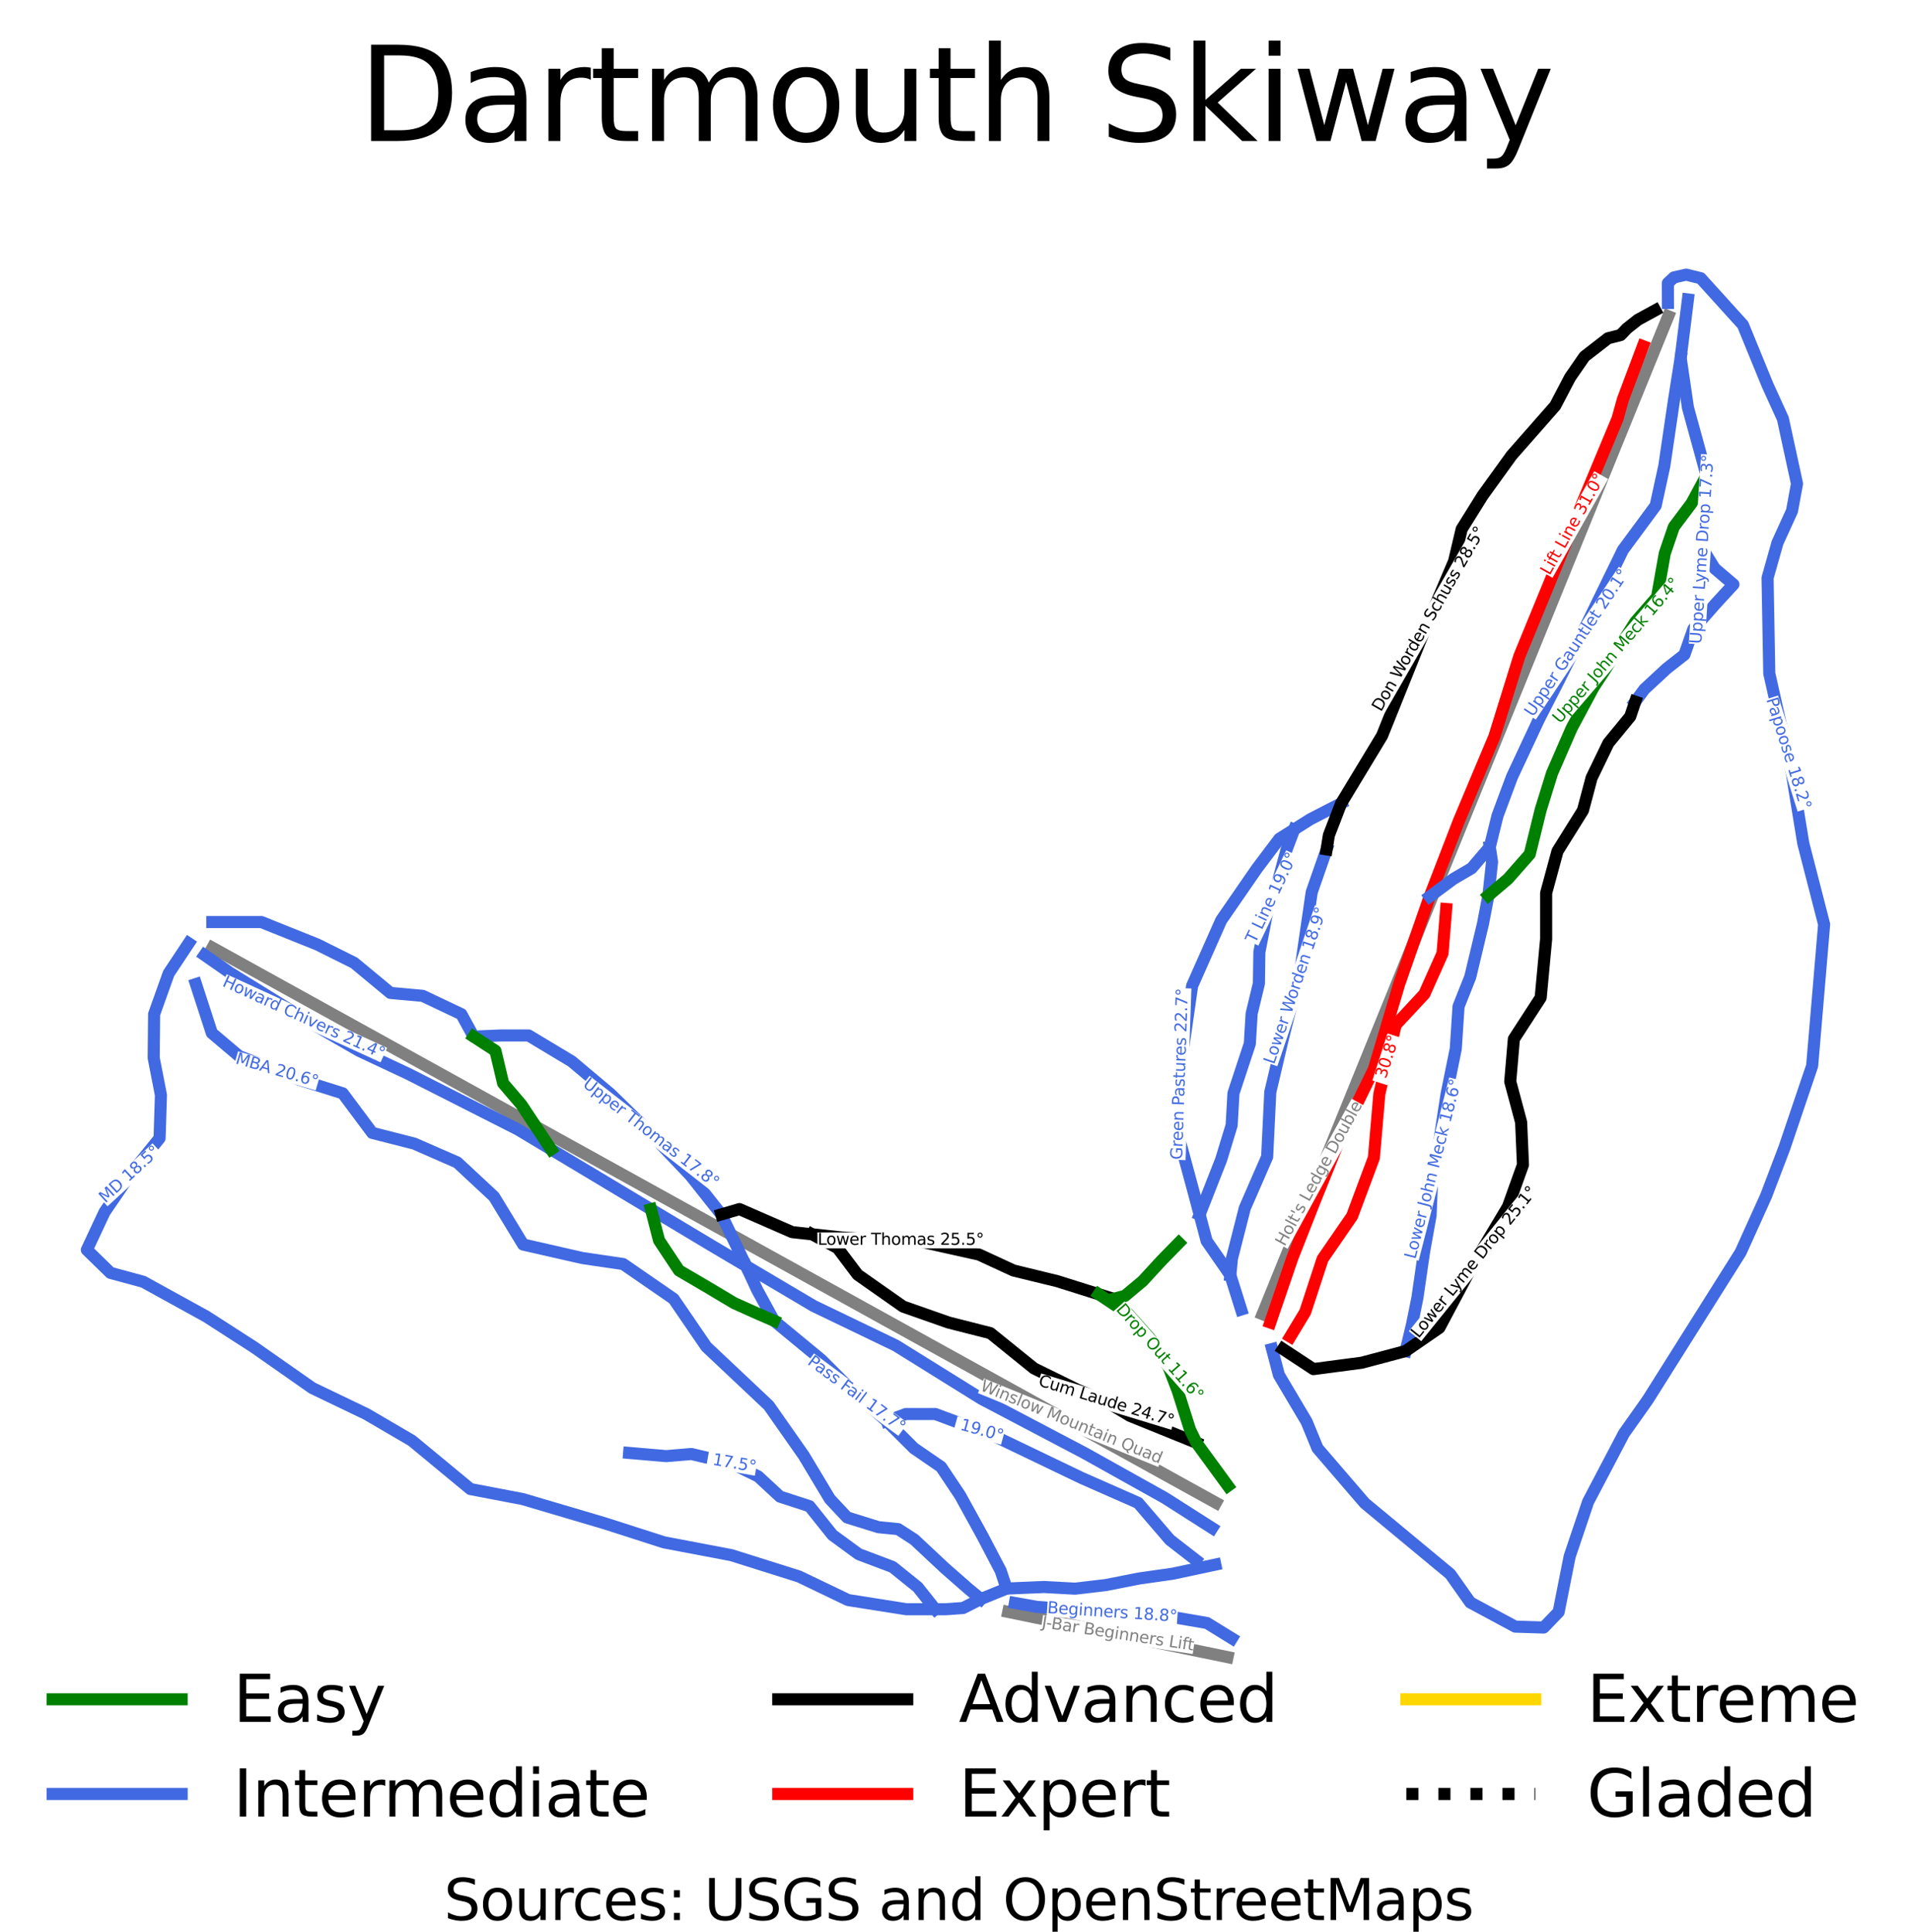 <?xml version="1.0" encoding="utf-8" standalone="no"?>
<!DOCTYPE svg PUBLIC "-//W3C//DTD SVG 1.1//EN"
  "http://www.w3.org/Graphics/SVG/1.1/DTD/svg11.dtd">
<svg height="239.609pt" version="1.1" viewBox="0 0 237.08 239.609" width="237.08pt" xmlns="http://www.w3.org/2000/svg" xmlns:xlink="http://www.w3.org/1999/xlink">
 <defs>
  <style type="text/css">*{stroke-linecap:butt;stroke-linejoin:round;}</style>
 </defs>
 <g id="figure_1">
  <g id="patch_1">
   <path d="M 0 239.609 
L 237.08 239.609 
L 237.08 0 
L 0 0 
z
" style="fill:#ffffff;"/>
  </g>
  <g id="axes_1">
   <g id="line2d_1">
    <path clip-path="url(#p80562cf115)" d="M 110.007 176.271 
" style="fill:none;stroke:#008000;stroke-linecap:square;stroke-width:1.5;"/>
   </g>
   <g id="line2d_2">
    <path clip-path="url(#p80562cf115)" d="M 110.007 176.271 
" style="fill:none;stroke:#4169e1;stroke-linecap:square;stroke-width:1.5;"/>
   </g>
   <g id="line2d_3">
    <path clip-path="url(#p80562cf115)" d="M 110.007 176.271 
" style="fill:none;stroke:#000000;stroke-linecap:square;stroke-width:1.5;"/>
   </g>
   <g id="line2d_4">
    <path clip-path="url(#p80562cf115)" d="M 110.007 176.271 
" style="fill:none;stroke:#ff0000;stroke-linecap:square;stroke-width:1.5;"/>
   </g>
   <g id="line2d_5">
    <path clip-path="url(#p80562cf115)" d="M 110.007 176.271 
" style="fill:none;stroke:#ffd700;stroke-linecap:square;stroke-width:1.5;"/>
   </g>
   <g id="line2d_6">
    <path clip-path="url(#p80562cf115)" d="M 110.007 176.271 
" style="fill:none;stroke:#000000;stroke-dasharray:1.5,2.475;stroke-dashoffset:0;stroke-width:1.5;"/>
   </g>
   <g id="line2d_7">
    <path clip-path="url(#p80562cf115)" d="M 150.842 186.397 
L 145.32 183.344 
L 140.572 180.719 
L 135.824 178.093 
L 132.885 176.468 
L 129.947 174.843 
L 127.009 173.219 
L 124.07 171.594 
L 121.128 169.967 
L 118.186 168.34 
L 115.243 166.713 
L 112.301 165.086 
L 107.164 162.245 
L 102.026 159.404 
L 97.055 156.654 
L 92.083 153.905 
L 87.111 151.156 
L 82.139 148.407 
L 79.092 146.722 
L 76.046 145.037 
L 72.999 143.352 
L 69.953 141.668 
L 66.598 139.812 
L 63.243 137.957 
L 59.888 136.102 
L 56.533 134.247 
L 53.465 132.55 
L 50.396 130.853 
L 47.327 129.156 
L 44.258 127.459 
L 41.189 125.761 
L 38.12 124.064 
L 35.051 122.367 
L 31.982 120.67 
L 26.36 117.561 
" style="fill:none;stroke:#808080;stroke-linecap:square;stroke-width:1.5;"/>
   </g>
   <g id="line2d_8">
    <path clip-path="url(#p80562cf115)" d="M 156.633 163.004 
L 157.855 159.998 
L 159.568 155.786 
L 161.026 152.201 
L 162.484 148.615 
L 163.713 145.592 
L 164.942 142.569 
L 166.171 139.546 
L 167.4 136.523 
L 168.788 133.11 
L 170.176 129.697 
L 171.623 126.139 
L 173.07 122.581 
L 175.292 117.115 
L 177.514 111.649 
L 179.333 107.176 
L 181.152 102.702 
L 181.46 101.945 
L 183.128 97.843 
L 184.796 93.741 
L 186.641 89.201 
L 188.487 84.661 
L 190.554 79.577 
L 192.622 74.493 
L 194.55 69.75 
L 196.479 65.007 
L 198.397 60.288 
L 200.316 55.568 
L 202.21 50.908 
L 204.105 46.248 
L 205.533 42.737 
L 206.96 39.225 
" style="fill:none;stroke:#808080;stroke-linecap:square;stroke-width:1.5;"/>
   </g>
   <g id="line2d_9">
    <path clip-path="url(#p80562cf115)" d="M 152.288 205.543 
L 148.887 204.843 
L 145.487 204.142 
L 142.087 203.442 
L 138.686 202.741 
L 135.286 202.041 
L 131.885 201.34 
L 128.485 200.64 
L 125.084 199.939 
" style="fill:none;stroke:#808080;stroke-linecap:square;stroke-width:1.5;"/>
   </g>
   <g id="line2d_10">
    <path clip-path="url(#p80562cf115)" d="M 110.007 176.271 
L 111.192 175.832 
L 112.378 175.392 
L 114.209 175.392 
L 116.039 175.392 
L 117.858 176.07 
L 119.676 176.749 
L 121.494 177.427 
L 123.312 178.106 
L 124.67 178.757 
L 126.028 179.409 
L 127.386 180.061 
L 128.744 180.712 
L 130.101 181.364 
L 131.459 182.015 
L 132.817 182.667 
L 134.175 183.318 
L 135.931 184.092 
L 137.687 184.866 
L 139.443 185.639 
L 141.199 186.413 
L 142.182 187.558 
L 143.165 188.704 
L 144.148 189.85 
L 145.132 190.995 
L 145.935 191.619 
L 146.739 192.242 
L 147.542 192.866 
L 148.346 193.49 
" style="fill:none;stroke:#4169e1;stroke-linecap:square;stroke-width:1.5;"/>
   </g>
   <g id="line2d_11">
    <path clip-path="url(#p80562cf115)" d="M 26.338 114.369 
L 27.86 114.369 
L 29.382 114.369 
L 30.904 114.369 
L 32.426 114.369 
L 34.16 115.064 
L 35.894 115.759 
L 37.628 116.455 
L 39.362 117.15 
L 40.503 117.718 
L 41.645 118.287 
L 42.787 118.855 
L 43.928 119.424 
L 45.056 120.358 
L 46.183 121.292 
L 47.311 122.226 
L 48.438 123.16 
L 49.439 123.25 
L 50.44 123.341 
L 51.441 123.432 
L 52.442 123.523 
L 53.64 124.091 
L 54.838 124.66 
L 56.036 125.229 
L 57.234 125.797 
L 57.995 127.188 
L 58.756 128.578 
L 60.476 128.506 
L 62.196 128.435 
L 63.887 128.435 
L 65.578 128.435 
L 66.917 129.24 
L 68.256 130.045 
L 69.595 130.85 
L 70.934 131.655 
L 72.132 132.663 
L 73.331 133.671 
L 74.529 134.679 
L 75.727 135.687 
L 76.798 136.732 
L 77.869 137.776 
L 78.941 138.82 
L 80.012 139.864 
L 80.717 140.606 
L 81.421 141.348 
L 82.126 142.089 
L 82.831 142.831 
L 83.536 143.573 
L 84.241 144.314 
L 84.946 145.056 
L 85.65 145.798 
L 86.609 147.006 
L 87.567 148.215 
L 88.525 149.424 
L 89.484 150.633 
L 90.254 152.234 
L 91.025 153.835 
L 91.796 155.436 
L 92.566 157.037 
" style="fill:none;stroke:#4169e1;stroke-linecap:square;stroke-width:1.5;"/>
   </g>
   <g id="line2d_12">
    <path clip-path="url(#p80562cf115)" d="M 125.912 198.828 
L 127.259 199.068 
L 128.606 199.308 
L 129.948 199.406 
L 131.289 199.504 
L 132.63 199.603 
L 133.972 199.701 
L 135.311 199.822 
L 136.65 199.942 
L 137.99 200.063 
L 139.329 200.183 
L 140.843 200.278 
L 142.357 200.373 
L 143.872 200.469 
L 145.386 200.564 
L 146.473 200.751 
L 147.561 200.937 
L 148.648 201.124 
L 149.736 201.311 
L 151.28 202.264 
L 152.825 203.217 
" style="fill:none;stroke:#4169e1;stroke-linecap:square;stroke-width:1.5;"/>
   </g>
   <g id="line2d_13">
    <path clip-path="url(#p80562cf115)" d="M 23.405 117.006 
L 22.785 117.94 
L 22.165 118.874 
L 21.545 119.808 
L 20.925 120.742 
L 20.474 122.006 
L 20.023 123.27 
L 19.571 124.533 
L 19.12 125.797 
L 19.106 127.152 
L 19.092 128.506 
L 19.079 129.861 
L 19.065 131.215 
L 19.29 132.369 
L 19.516 133.523 
L 19.741 134.677 
L 19.966 135.831 
L 19.924 137.169 
L 19.882 138.507 
L 19.839 139.844 
L 19.797 141.182 
L 18.881 142.317 
L 17.965 143.452 
L 17.049 144.586 
L 16.132 145.721 
L 15.343 146.875 
L 14.554 148.029 
L 13.764 149.182 
L 12.975 150.336 
L 12.425 151.509 
L 11.876 152.682 
L 11.326 153.855 
L 10.776 155.028 
L 11.509 155.742 
L 12.243 156.457 
L 12.976 157.171 
L 13.709 157.886 
L 14.723 158.16 
L 15.738 158.435 
L 16.753 158.71 
L 17.768 158.985 
L 18.747 159.525 
L 19.727 160.065 
L 20.706 160.605 
L 21.686 161.144 
L 22.665 161.684 
L 23.645 162.224 
L 24.624 162.764 
L 25.604 163.304 
L 27.084 164.257 
L 28.564 165.21 
L 30.044 166.163 
L 31.524 167.116 
L 32.427 167.748 
L 33.329 168.38 
L 34.231 169.012 
L 35.133 169.644 
L 36.035 170.275 
L 36.937 170.907 
L 37.84 171.539 
L 38.742 172.171 
L 40.419 172.976 
L 42.096 173.781 
L 43.773 174.587 
L 45.45 175.392 
L 46.86 176.216 
L 48.27 177.04 
L 49.679 177.864 
L 51.089 178.688 
L 51.998 179.439 
L 52.907 180.19 
L 53.816 180.942 
L 54.725 181.693 
L 55.635 182.445 
L 56.544 183.196 
L 57.453 183.947 
L 58.362 184.699 
L 59.983 185.009 
L 61.604 185.32 
L 63.225 185.63 
L 64.846 185.94 
L 66.118 186.316 
L 67.391 186.693 
L 68.664 187.069 
L 69.936 187.445 
L 71.209 187.821 
L 72.482 188.197 
L 73.754 188.573 
L 75.027 188.95 
L 76.864 189.539 
L 78.702 190.129 
L 80.539 190.718 
L 82.377 191.308 
L 83.421 191.506 
L 84.466 191.705 
L 85.51 191.903 
L 86.555 192.102 
L 87.599 192.301 
L 88.644 192.499 
L 89.689 192.698 
L 90.733 192.897 
L 91.782 193.227 
L 92.831 193.558 
L 93.88 193.889 
L 94.929 194.22 
L 95.978 194.55 
L 97.027 194.881 
L 98.076 195.212 
L 99.124 195.543 
L 100.647 196.274 
L 102.169 197.005 
L 103.692 197.736 
L 105.214 198.467 
L 107.018 198.751 
L 108.822 199.036 
L 110.626 199.32 
L 112.43 199.604 
L 114.226 199.604 
L 116.023 199.604 
L 117.376 199.604 
L 118.427 199.529 
L 119.478 199.454 
L 120.579 198.899 
L 121.68 198.343 
L 123.279 197.693 
L 124.878 197.042 
" style="fill:none;stroke:#4169e1;stroke-linecap:square;stroke-width:1.5;"/>
   </g>
   <g id="line2d_14">
    <path clip-path="url(#p80562cf115)" d="M 24.308 122.062 
L 24.801 123.581 
L 25.295 125.1 
L 25.788 126.619 
L 26.281 128.138 
L 27.127 128.852 
L 27.972 129.567 
L 28.818 130.281 
L 29.664 130.996 
L 30.601 131.362 
L 31.539 131.729 
L 32.476 132.096 
L 33.414 132.463 
L 34.351 132.829 
L 35.288 133.196 
L 36.226 133.563 
L 37.163 133.93 
L 38.502 134.35 
L 39.841 134.77 
L 41.18 135.19 
L 42.519 135.611 
L 43.435 136.839 
L 44.351 138.067 
L 45.268 139.295 
L 46.184 140.523 
L 47.481 140.852 
L 48.777 141.182 
L 50.074 141.512 
L 51.371 141.842 
L 52.71 142.427 
L 54.049 143.013 
L 55.388 143.598 
L 56.727 144.183 
L 57.868 145.246 
L 59.01 146.309 
L 60.152 147.372 
L 61.293 148.435 
L 62.195 149.919 
L 63.097 151.402 
L 63.999 152.886 
L 64.901 154.37 
L 66.748 154.79 
L 68.595 155.21 
L 70.441 155.631 
L 72.288 156.051 
L 73.542 156.235 
L 74.797 156.419 
L 76.051 156.603 
L 77.305 156.787 
L 78.87 157.867 
L 80.435 158.947 
L 82 160.026 
L 83.564 161.106 
L 84.579 162.589 
L 85.594 164.073 
L 86.608 165.556 
L 87.623 167.039 
L 88.591 167.952 
L 89.559 168.864 
L 90.528 169.776 
L 91.496 170.689 
L 92.464 171.601 
L 93.432 172.513 
L 94.4 173.425 
L 95.368 174.338 
L 96.454 175.886 
L 97.539 177.434 
L 98.624 178.982 
L 99.71 180.531 
L 100.522 181.883 
L 101.334 183.235 
L 102.146 184.588 
L 102.959 185.94 
L 104.024 187.078 
L 105.09 188.216 
L 106.062 188.519 
L 107.034 188.822 
L 108.007 189.125 
L 108.979 189.428 
L 110.2 189.546 
L 111.421 189.665 
L 112.425 190.314 
L 113.428 190.963 
L 114.377 191.85 
L 115.325 192.738 
L 116.274 193.625 
L 117.223 194.513 
L 117.954 195.153 
L 118.685 195.794 
L 119.416 196.434 
L 120.147 197.075 
L 120.914 197.709 
L 121.68 198.343 
" style="fill:none;stroke:#4169e1;stroke-linecap:square;stroke-width:1.5;"/>
   </g>
   <g id="line2d_15">
    <path clip-path="url(#p80562cf115)" d="M 206.925 37.582 
L 206.918 35.109 
L 207.673 34.411 
L 209.18 34.065 
L 210.985 34.505 
L 216.227 40.296 
L 219.286 47.767 
L 221.189 51.946 
L 222.937 60.002 
L 222.317 63.375 
L 220.512 67.332 
L 219.285 71.68 
L 219.497 83.529 
L 222.326 96.107 
L 223.719 104.621 
L 226.303 114.658 
L 224.818 132.194 
L 221.379 142.355 
L 219.097 148.35 
L 215.942 155.335 
L 204.408 173.648 
L 201.463 177.812 
L 197.022 186.278 
L 194.735 193.05 
L 193.366 199.948 
L 191.508 201.873 
L 187.981 201.764 
L 182.399 198.763 
L 179.919 195.247 
L 169.318 186.457 
L 163.455 179.644 
L 162.102 176.347 
L 158.663 170.557 
L 157.817 167.336 
L 157.817 167.336 
" style="fill:none;stroke:#4169e1;stroke-linecap:square;stroke-width:1.5;"/>
   </g>
   <g id="line2d_16">
    <path clip-path="url(#p80562cf115)" d="M 92.566 157.037 
L 93.252 158.522 
L 93.938 160.007 
L 94.459 160.96 
L 94.981 161.913 
L 95.502 162.867 
L 96.024 163.82 
L 97.49 165.029 
L 98.956 166.238 
L 100.422 167.447 
L 101.888 168.655 
L 102.97 169.739 
L 104.053 170.822 
L 105.135 171.905 
L 106.218 172.988 
L 107.165 173.809 
L 108.112 174.63 
L 109.059 175.451 
L 110.007 176.271 
L 110.852 177.114 
L 111.698 177.958 
L 112.543 178.801 
L 113.389 179.644 
L 114.229 180.22 
L 115.068 180.796 
L 115.908 181.372 
L 116.748 181.948 
L 117.341 182.836 
L 117.934 183.725 
L 118.528 184.613 
L 119.121 185.502 
L 119.817 186.765 
L 120.512 188.029 
L 121.208 189.292 
L 121.903 190.556 
L 122.464 191.625 
L 123.024 192.694 
L 123.584 193.763 
L 124.145 194.832 
L 124.512 195.937 
L 124.878 197.042 
L 126.04 196.993 
L 127.201 196.944 
L 128.362 196.895 
L 129.523 196.846 
L 131.449 196.951 
L 133.376 197.056 
L 135.289 196.831 
L 137.202 196.605 
L 138.24 196.401 
L 139.278 196.196 
L 140.317 195.991 
L 141.355 195.787 
L 142.396 195.639 
L 143.436 195.491 
L 144.477 195.343 
L 145.517 195.195 
L 146.83 194.914 
L 148.144 194.633 
L 149.457 194.352 
L 150.77 194.071 
" style="fill:none;stroke:#4169e1;stroke-linecap:square;stroke-width:1.5;"/>
   </g>
   <g id="line2d_17">
    <path clip-path="url(#p80562cf115)" d="M 25.379 118.468 
L 26.958 119.567 
L 28.536 120.665 
L 29.84 121.472 
L 31.144 122.278 
L 32.448 123.085 
L 33.751 123.891 
L 35.055 124.697 
L 36.359 125.504 
L 37.663 126.31 
L 38.967 127.117 
L 40.362 127.921 
L 41.758 128.726 
L 43.153 129.531 
L 44.549 130.336 
L 46.071 131.05 
L 47.593 131.765 
L 49.115 132.479 
L 50.637 133.193 
L 52.336 134.055 
L 54.034 134.916 
L 55.733 135.777 
L 57.431 136.639 
L 59.13 137.5 
L 60.828 138.361 
L 62.527 139.223 
L 64.226 140.084 
L 65.261 140.704 
L 66.296 141.324 
L 67.331 141.944 
L 68.366 142.564 
L 69.915 143.493 
L 71.464 144.422 
L 73.014 145.35 
L 74.563 146.279 
L 76.113 147.208 
L 77.662 148.137 
L 79.212 149.066 
L 80.761 149.994 
L 81.704 150.559 
L 82.646 151.124 
L 83.588 151.688 
L 84.531 152.253 
L 85.473 152.818 
L 86.415 153.382 
L 87.358 153.947 
L 88.3 154.512 
L 89.367 155.143 
L 90.433 155.774 
L 91.5 156.406 
L 92.566 157.037 
L 93.612 157.656 
L 94.657 158.274 
L 95.702 158.892 
L 96.748 159.511 
L 97.793 160.129 
L 98.838 160.748 
L 99.884 161.366 
L 100.929 161.984 
L 102.205 162.598 
L 103.48 163.212 
L 104.756 163.826 
L 106.032 164.44 
L 107.307 165.054 
L 108.583 165.668 
L 109.859 166.282 
L 111.134 166.896 
L 112.459 167.72 
L 113.784 168.545 
L 115.109 169.369 
L 116.434 170.193 
L 117.759 171.018 
L 119.084 171.842 
L 120.409 172.666 
L 121.734 173.491 
L 123.334 174.332 
L 124.933 175.174 
L 126.533 176.016 
L 128.133 176.858 
L 129.733 177.7 
L 131.332 178.542 
L 132.932 179.384 
L 134.532 180.225 
L 135.779 180.922 
L 137.027 181.618 
L 138.274 182.315 
L 139.522 183.011 
L 140.769 183.708 
L 142.017 184.404 
L 143.264 185.101 
L 144.511 185.797 
L 145.977 186.731 
L 147.443 187.666 
L 148.909 188.6 
L 150.375 189.534 
" style="fill:none;stroke:#4169e1;stroke-linecap:square;stroke-width:1.5;"/>
   </g>
   <g id="line2d_18">
    <path clip-path="url(#p80562cf115)" d="M 80.761 149.994 
L 81.011 150.959 
L 81.26 151.924 
L 81.51 152.889 
L 81.76 153.853 
L 82.38 154.787 
L 83 155.721 
L 83.62 156.655 
L 84.24 157.589 
L 85.086 158.083 
L 85.932 158.578 
L 86.777 159.072 
L 87.623 159.567 
L 88.483 160.081 
L 89.343 160.595 
L 90.202 161.109 
L 91.062 161.623 
L 92.528 162.282 
L 93.994 162.941 
L 95.009 163.38 
L 96.024 163.82 
" style="fill:none;stroke:#008000;stroke-linecap:square;stroke-width:1.5;"/>
   </g>
   <g id="line2d_19">
    <path clip-path="url(#p80562cf115)" d="M 184.824 105.06 
L 185.106 106.896 
L 184.993 107.94 
L 184.88 108.984 
L 184.768 110.028 
L 184.655 111.072 
L 184.316 112.83 
L 183.978 114.589 
L 183.583 116.237 
L 183.189 117.885 
L 182.794 119.534 
L 182.399 121.182 
L 182.036 122.096 
L 181.673 123.011 
L 181.31 123.925 
L 180.947 124.839 
L 180.861 126.149 
L 180.776 127.459 
L 180.691 128.768 
L 180.605 130.078 
L 180.321 131.48 
L 180.036 132.883 
L 179.752 134.285 
L 179.467 135.687 
L 179.249 137.097 
L 179.032 138.507 
L 178.814 139.916 
L 178.597 141.326 
L 178.363 142.554 
L 178.13 143.782 
L 177.897 145.009 
L 177.663 146.237 
L 177.618 147.367 
L 177.572 148.496 
L 177.526 149.625 
L 177.481 150.755 
L 177.278 151.884 
L 177.076 153.014 
L 176.874 154.144 
L 176.671 155.274 
L 176.464 156.702 
L 176.257 158.131 
L 176.05 159.56 
L 175.843 160.988 
L 175.502 162.669 
L 175.161 164.349 
L 174.772 165.965 
L 174.382 167.581 
" style="fill:none;stroke:#4169e1;stroke-linecap:square;stroke-width:1.5;"/>
   </g>
   <g id="line2d_20">
    <path clip-path="url(#p80562cf115)" d="M 209.405 37.142 
L 209.18 38.956 
L 208.954 40.769 
L 208.729 42.583 
L 208.503 44.397 
L 208.729 45.935 
L 208.954 47.474 
L 209.18 49.013 
L 209.405 50.551 
L 209.694 51.605 
L 209.983 52.658 
L 210.272 53.712 
L 210.561 54.766 
L 210.85 55.819 
L 211.139 56.873 
L 211.428 57.927 
L 211.717 58.98 
L 211.661 60.079 
L 211.604 61.178 
L 211.548 62.277 
L 211.491 63.375 
L 211.434 64.565 
L 211.377 65.755 
L 211.32 66.945 
L 211.263 68.135 
L 211.995 69.324 
L 212.727 70.512 
L 213.889 71.501 
L 215.05 72.49 
L 213.919 73.719 
L 212.788 74.948 
L 212.112 75.718 
L 211.435 76.487 
L 210.759 77.256 
L 210.082 78.026 
L 209.528 79.611 
L 208.973 81.197 
L 207.864 82.068 
L 206.756 82.939 
L 205.375 84.219 
L 203.993 85.498 
L 202.866 87.038 
" style="fill:none;stroke:#4169e1;stroke-linecap:square;stroke-width:1.5;"/>
   </g>
   <g id="line2d_21">
    <path clip-path="url(#p80562cf115)" d="M 160.558 102.88 
L 160.09 104.118 
L 159.622 105.357 
L 159.34 106.401 
L 159.058 107.445 
L 158.776 108.49 
L 158.494 109.534 
L 158.168 110.457 
L 157.841 111.38 
L 157.515 112.303 
L 157.189 113.225 
L 156.951 114.445 
L 156.714 115.665 
L 156.476 116.885 
L 156.239 118.105 
L 156.224 119.075 
L 156.21 120.045 
L 156.196 121.015 
L 156.182 121.985 
L 155.956 122.919 
L 155.731 123.853 
L 155.506 124.787 
L 155.28 125.721 
L 155.167 127.589 
L 155.054 129.458 
L 154.547 130.996 
L 154.039 132.534 
L 153.532 134.073 
L 153.025 135.611 
L 152.968 136.6 
L 152.912 137.589 
L 152.856 138.579 
L 152.8 139.568 
L 152.475 140.631 
L 152.151 141.694 
L 151.827 142.757 
L 151.503 143.82 
L 150.834 145.527 
L 150.164 147.234 
L 149.495 148.941 
L 148.826 150.648 
" style="fill:none;stroke:#4169e1;stroke-linecap:square;stroke-width:1.5;"/>
   </g>
   <g id="line2d_22">
    <path clip-path="url(#p80562cf115)" d="M 100.764 153.1 
L 102.341 153.955 
L 103.917 154.81 
L 104.537 155.634 
L 105.158 156.458 
L 105.778 157.281 
L 106.399 158.105 
L 107.808 159.095 
L 109.217 160.084 
L 110.627 161.073 
L 112.036 162.062 
L 113.446 162.557 
L 114.855 163.051 
L 116.264 163.546 
L 117.674 164.04 
L 118.971 164.37 
L 120.268 164.699 
L 121.565 165.029 
L 122.862 165.358 
L 124.215 166.451 
L 125.567 167.544 
L 126.92 168.637 
L 128.273 169.729 
L 129.626 170.395 
L 130.98 171.06 
L 132.333 171.726 
L 133.686 172.391 
L 135.462 173.122 
L 137.238 173.852 
L 138.704 174.731 
L 140.17 175.61 
L 141.202 176.028 
L 142.234 176.447 
L 143.266 176.865 
L 144.299 177.283 
L 145.331 177.701 
L 146.363 178.119 
L 147.395 178.538 
L 148.427 178.956 
" style="fill:none;stroke:#000000;stroke-linecap:square;stroke-width:1.5;"/>
   </g>
   <g id="line2d_23">
    <path clip-path="url(#p80562cf115)" d="M 164.583 105.357 
L 164.12 106.683 
L 163.658 108.009 
L 163.196 109.334 
L 162.734 110.66 
L 162.563 111.828 
L 162.393 112.997 
L 162.222 114.165 
L 162.052 115.333 
L 161.881 116.501 
L 161.711 117.669 
L 161.54 118.838 
L 161.37 120.006 
L 161.085 121.14 
L 160.801 122.275 
L 160.516 123.409 
L 160.232 124.544 
L 159.947 125.678 
L 159.663 126.813 
L 159.379 127.947 
L 159.094 129.082 
L 158.718 130.678 
L 158.343 132.275 
L 157.967 133.872 
L 157.591 135.469 
L 157.543 136.471 
L 157.494 137.474 
L 157.446 138.477 
L 157.397 139.479 
L 157.349 140.482 
L 157.3 141.484 
L 157.252 142.487 
L 157.203 143.489 
L 156.51 145.081 
L 155.817 146.674 
L 155.123 148.266 
L 154.43 149.858 
L 154.031 151.418 
L 153.633 152.979 
L 153.235 154.539 
L 152.836 156.099 
L 152.737 157.133 
L 152.637 158.166 
" style="fill:none;stroke:#4169e1;stroke-linecap:square;stroke-width:1.5;"/>
   </g>
   <g id="line2d_24">
    <path clip-path="url(#p80562cf115)" d="M 89.484 150.633 
L 90.611 150.304 
L 91.739 149.974 
L 93.374 150.688 
L 95.009 151.402 
L 96.644 152.116 
L 98.279 152.83 
L 99.522 152.965 
L 100.764 153.1 
L 102.566 153.295 
L 104.368 153.49 
L 105.763 153.581 
L 107.159 153.672 
L 108.554 153.763 
L 109.95 153.853 
L 111.754 153.853 
L 113.558 153.853 
L 114.545 154.073 
L 115.532 154.293 
L 116.518 154.513 
L 117.505 154.732 
L 118.492 154.952 
L 119.479 155.172 
L 120.465 155.391 
L 121.452 155.611 
L 122.523 156.106 
L 123.595 156.6 
L 124.666 157.095 
L 125.737 157.589 
L 127.09 157.919 
L 128.443 158.249 
L 129.796 158.579 
L 131.149 158.908 
L 132.439 159.314 
L 133.729 159.719 
L 135.018 160.125 
L 136.308 160.53 
L 138.14 161.106 
" style="fill:none;stroke:#000000;stroke-linecap:square;stroke-width:1.5;"/>
   </g>
   <g id="line2d_25">
    <path clip-path="url(#p80562cf115)" d="M 166.387 99.642 
L 165.429 100.137 
L 164.47 100.632 
L 163.512 101.126 
L 162.553 101.621 
L 161.556 102.251 
L 160.558 102.88 
L 159.639 103.459 
L 158.719 104.039 
L 158.028 104.954 
L 157.338 105.868 
L 156.647 106.783 
L 155.957 107.698 
L 155.4 108.504 
L 154.843 109.311 
L 154.287 110.117 
L 153.73 110.923 
L 153.173 111.73 
L 152.616 112.536 
L 152.06 113.343 
L 151.503 114.149 
L 151.052 115.166 
L 150.601 116.182 
L 150.15 117.199 
L 149.699 118.215 
L 149.248 119.232 
L 148.797 120.248 
L 148.346 121.265 
L 147.895 122.281 
L 147.718 123.508 
L 147.542 124.735 
L 147.366 125.962 
L 147.19 127.188 
L 147.014 128.415 
L 146.838 129.642 
L 146.661 130.868 
L 146.485 132.095 
L 146.457 133.221 
L 146.429 134.348 
L 146.4 135.474 
L 146.372 136.6 
L 146.344 137.727 
L 146.316 138.853 
L 146.287 139.979 
L 146.259 141.106 
L 146.724 142.828 
L 147.189 144.55 
L 147.654 146.273 
L 148.12 147.995 
L 148.473 149.322 
L 148.826 150.648 
L 149.262 152.289 
L 149.698 153.93 
L 150.433 154.989 
L 151.167 156.048 
L 151.902 157.107 
L 152.637 158.166 
L 152.972 159.232 
L 153.307 160.297 
L 153.642 161.363 
L 153.977 162.428 
" style="fill:none;stroke:#4169e1;stroke-linecap:square;stroke-width:1.5;"/>
   </g>
   <g id="line2d_26">
    <path clip-path="url(#p80562cf115)" d="M 138.14 161.106 
L 139.55 160.743 
L 140.649 159.826 
L 141.748 158.908 
L 142.939 157.616 
L 144.129 156.323 
L 145.188 155.243 
L 146.247 154.163 
" style="fill:none;stroke:#008000;stroke-linecap:square;stroke-width:1.5;"/>
   </g>
   <g id="line2d_27">
    <path clip-path="url(#p80562cf115)" d="M 202.866 87.038 
L 202.556 87.955 
L 202.246 88.872 
L 201.569 89.697 
L 200.892 90.521 
L 200.216 91.345 
L 199.539 92.169 
L 199.018 93.249 
L 198.496 94.329 
L 197.975 95.408 
L 197.453 96.488 
L 197.185 97.497 
L 196.918 98.505 
L 196.65 99.513 
L 196.382 100.522 
L 195.593 101.786 
L 194.803 103.049 
L 194.014 104.313 
L 193.225 105.577 
L 192.872 106.876 
L 192.52 108.176 
L 192.168 109.476 
L 191.815 110.775 
L 191.815 112.204 
L 191.815 113.633 
L 191.815 115.061 
L 191.815 116.49 
L 191.646 118.303 
L 191.477 120.116 
L 191.308 121.93 
L 191.139 123.743 
L 190.307 125.026 
L 189.475 126.309 
L 188.644 127.592 
L 187.812 128.874 
L 187.699 130.193 
L 187.587 131.512 
L 187.474 132.831 
L 187.361 134.149 
L 187.699 135.413 
L 188.038 136.677 
L 188.376 137.941 
L 188.714 139.205 
L 188.77 140.523 
L 188.827 141.842 
L 188.883 143.161 
L 188.94 144.48 
L 188.474 145.779 
L 188.009 147.078 
L 187.544 148.377 
L 187.078 149.677 
L 186.486 150.666 
L 185.895 151.655 
L 185.303 152.644 
L 184.711 153.633 
L 184.119 154.622 
L 183.527 155.611 
L 182.935 156.6 
L 182.343 157.589 
L 181.87 158.478 
L 181.398 159.366 
L 180.926 160.255 
L 180.454 161.144 
L 179.982 162.032 
L 179.51 162.921 
L 179.037 163.81 
L 178.565 164.698 
L 177.52 165.419 
L 176.474 166.14 
L 175.428 166.861 
L 174.382 167.581 
L 173.021 167.944 
L 171.66 168.306 
L 170.298 168.668 
L 168.937 169.03 
L 167.44 169.227 
L 165.942 169.424 
L 164.445 169.622 
L 162.947 169.819 
L 162.003 169.198 
L 161.059 168.577 
L 160.115 167.957 
L 159.171 167.336 
" style="fill:none;stroke:#000000;stroke-linecap:square;stroke-width:1.5;"/>
   </g>
   <g id="line2d_28">
    <path clip-path="url(#p80562cf115)" d="M 58.756 128.578 
L 60.109 129.457 
L 61.462 130.336 
L 61.702 131.344 
L 61.942 132.353 
L 62.181 133.361 
L 62.421 134.369 
L 63.549 135.688 
L 64.676 137.007 
L 65.599 138.396 
L 66.521 139.786 
L 67.443 141.175 
L 68.366 142.564 
" style="fill:none;stroke:#008000;stroke-linecap:square;stroke-width:1.5;"/>
   </g>
   <g id="line2d_29">
    <path clip-path="url(#p80562cf115)" d="M 203.824 42.934 
L 203.204 44.582 
L 202.584 46.231 
L 201.963 47.88 
L 201.343 49.528 
L 201.005 50.737 
L 200.667 51.946 
L 199.983 53.585 
L 199.3 55.224 
L 198.616 56.863 
L 197.932 58.502 
L 197.249 60.141 
L 196.565 61.78 
L 195.881 63.419 
L 195.198 65.058 
L 194.778 66.079 
L 194.359 67.101 
L 193.939 68.122 
L 193.52 69.143 
L 193.101 70.165 
L 192.681 71.186 
L 192.262 72.208 
L 191.843 73.229 
L 191.423 74.25 
L 191.004 75.272 
L 190.585 76.293 
L 190.165 77.314 
L 189.746 78.336 
L 189.327 79.357 
L 188.907 80.378 
L 188.488 81.4 
L 188.101 82.643 
L 187.715 83.887 
L 187.328 85.131 
L 186.942 86.375 
L 186.555 87.619 
L 186.169 88.863 
L 185.782 90.107 
L 185.396 91.351 
L 184.846 92.657 
L 184.297 93.963 
L 183.747 95.269 
L 183.198 96.575 
L 182.648 97.882 
L 182.099 99.188 
L 181.549 100.494 
L 180.999 101.8 
L 180.546 102.975 
L 180.093 104.15 
L 179.639 105.325 
L 179.186 106.5 
L 178.733 107.675 
L 178.279 108.85 
L 177.826 110.025 
L 177.372 111.199 
L 176.901 112.55 
L 176.43 113.9 
L 175.959 115.25 
L 175.488 116.601 
L 175.017 117.951 
L 174.546 119.301 
L 174.075 120.652 
L 173.604 122.002 
L 173.21 123.328 
L 172.815 124.654 
L 172.42 125.981 
L 172.025 127.307 
L 171.631 128.633 
L 171.236 129.959 
L 170.841 131.285 
L 170.446 132.612 
L 169.918 133.693 
L 169.389 134.775 
L 168.861 135.857 
L 168.333 136.939 
L 167.804 138.021 
L 167.276 139.102 
L 166.747 140.184 
L 166.219 141.266 
L 165.834 142.221 
L 165.448 143.175 
L 165.063 144.129 
L 164.677 145.084 
L 164.292 146.038 
L 163.906 146.993 
L 163.521 147.947 
L 163.135 148.902 
L 162.784 149.796 
L 162.433 150.69 
L 162.081 151.583 
L 161.73 152.477 
L 161.379 153.371 
L 161.028 154.265 
L 160.676 155.159 
L 160.325 156.052 
L 159.983 157.051 
L 159.642 158.049 
L 159.3 159.048 
L 158.958 160.046 
L 158.616 161.045 
L 158.275 162.043 
L 157.933 163.042 
L 157.591 164.04 
" style="fill:none;stroke:#ff0000;stroke-linecap:square;stroke-width:1.5;"/>
   </g>
   <g id="line2d_30">
    <path clip-path="url(#p80562cf115)" d="M 179.411 112.753 
L 179.299 114.127 
L 179.186 115.5 
L 179.073 116.874 
L 178.96 118.248 
L 178.397 119.512 
L 177.833 120.775 
L 177.269 122.039 
L 176.705 123.303 
L 175.817 124.256 
L 174.929 125.21 
L 174.041 126.163 
L 173.153 127.117 
L 172.899 128.188 
L 172.645 129.259 
L 172.391 130.331 
L 172.138 131.402 
L 171.884 132.473 
L 171.63 133.545 
L 171.377 134.616 
L 171.123 135.687 
L 171.038 136.676 
L 170.954 137.666 
L 170.869 138.655 
L 170.785 139.644 
L 170.7 140.633 
L 170.615 141.622 
L 170.531 142.611 
L 170.446 143.6 
L 170.108 144.507 
L 169.77 145.413 
L 169.431 146.32 
L 169.093 147.226 
L 168.755 148.133 
L 168.416 149.039 
L 168.078 149.946 
L 167.74 150.853 
L 166.825 152.179 
L 165.911 153.505 
L 164.997 154.831 
L 164.082 156.157 
L 163.544 157.8 
L 163.005 159.443 
L 162.466 161.086 
L 161.928 162.729 
L 161 164.264 
L 160.073 165.798 
" style="fill:none;stroke:#ff0000;stroke-linecap:square;stroke-width:1.5;"/>
   </g>
   <g id="line2d_31">
    <path clip-path="url(#p80562cf115)" d="M 205.34 38.496 
L 204.268 39.082 
L 203.196 39.668 
L 201.842 40.738 
L 201.058 41.56 
L 199.498 41.956 
L 198.037 43.088 
L 196.576 44.219 
L 195.677 45.52 
L 194.778 46.82 
L 194.319 47.698 
L 193.86 48.576 
L 193.401 49.453 
L 192.942 50.331 
L 192.266 51.101 
L 191.589 51.87 
L 190.913 52.639 
L 190.236 53.409 
L 189.56 54.178 
L 188.883 54.947 
L 188.207 55.717 
L 187.53 56.486 
L 186.63 57.733 
L 185.731 58.979 
L 184.831 60.226 
L 183.931 61.473 
L 183.282 62.512 
L 182.634 63.551 
L 181.985 64.591 
L 181.337 65.63 
L 181.101 66.628 
L 180.864 67.626 
L 180.628 68.624 
L 180.392 69.622 
L 179.882 70.82 
L 179.371 72.017 
L 178.861 73.215 
L 178.351 74.412 
L 177.841 75.61 
L 177.33 76.807 
L 176.82 78.004 
L 176.31 79.202 
L 175.703 80.71 
L 175.096 82.218 
L 174.49 83.726 
L 173.883 85.234 
L 173.276 86.742 
L 172.67 88.25 
L 172.063 89.758 
L 171.456 91.266 
L 170.823 92.313 
L 170.189 93.36 
L 169.555 94.407 
L 168.922 95.454 
L 168.288 96.501 
L 167.654 97.548 
L 167.021 98.595 
L 166.387 99.642 
L 166.006 100.632 
L 165.625 101.622 
L 165.244 102.612 
L 164.863 103.602 
L 164.583 105.357 
" style="fill:none;stroke:#000000;stroke-linecap:square;stroke-width:1.5;"/>
   </g>
   <g id="line2d_32">
    <path clip-path="url(#p80562cf115)" d="M 211.717 58.98 
L 211.252 59.84 
L 210.787 60.7 
L 210.322 61.561 
L 209.857 62.421 
L 208.758 63.888 
L 207.658 65.355 
L 207.094 67.003 
L 206.531 68.652 
L 206.291 70.003 
L 206.051 71.354 
L 205.812 72.705 
L 205.572 74.056 
L 204.9 74.827 
L 204.228 75.597 
L 203.557 76.368 
L 202.885 77.139 
L 202.312 78.041 
L 201.739 78.942 
L 201.166 79.844 
L 200.593 80.745 
L 199.786 82.022 
L 198.978 83.298 
L 198.328 84.288 
L 197.678 85.278 
L 197.002 86.543 
L 196.325 87.807 
L 195.649 89.071 
L 194.973 90.335 
L 194.366 91.728 
L 193.76 93.121 
L 193.154 94.514 
L 192.548 95.906 
L 192.196 97.041 
L 191.843 98.176 
L 191.491 99.31 
L 191.139 100.445 
L 190.8 101.819 
L 190.462 103.193 
L 190.123 104.566 
L 189.785 105.94 
L 189.108 106.709 
L 188.432 107.479 
L 187.755 108.248 
L 187.078 109.017 
L 185.867 110.045 
L 184.655 111.072 
" style="fill:none;stroke:#008000;stroke-linecap:square;stroke-width:1.5;"/>
   </g>
   <g id="line2d_33">
    <path clip-path="url(#p80562cf115)" d="M 136.308 160.53 
L 137.212 161.131 
L 138.115 161.731 
L 139.018 162.332 
L 139.922 162.932 
L 140.606 163.701 
L 141.291 164.471 
L 141.975 165.24 
L 142.66 166.009 
L 143.237 166.894 
L 143.814 167.779 
L 144.391 168.663 
L 144.968 169.548 
L 145.539 171.037 
L 146.111 172.526 
L 146.493 173.728 
L 146.874 174.929 
L 147.256 176.131 
L 147.637 177.333 
L 148.427 178.956 
L 149.403 180.292 
L 150.379 181.629 
L 151.354 182.965 
L 152.33 184.302 
" style="fill:none;stroke:#008000;stroke-linecap:square;stroke-width:1.5;"/>
   </g>
   <g id="line2d_34">
    <path clip-path="url(#p80562cf115)" d="M 208.503 44.397 
L 208.292 45.734 
L 208.081 47.072 
L 207.87 48.41 
L 207.658 49.748 
L 207.51 50.755 
L 207.362 51.762 
L 207.214 52.769 
L 207.066 53.776 
L 206.918 54.783 
L 206.77 55.79 
L 206.622 56.797 
L 206.474 57.804 
L 206.206 59.032 
L 205.938 60.261 
L 205.671 61.489 
L 205.403 62.717 
L 204.388 64.091 
L 203.373 65.465 
L 202.358 66.838 
L 201.343 68.212 
L 200.807 69.311 
L 200.272 70.41 
L 199.736 71.509 
L 199.2 72.608 
L 198.665 73.707 
L 198.129 74.806 
L 197.593 75.905 
L 197.058 77.004 
L 196.6 77.929 
L 196.142 78.853 
L 195.684 79.778 
L 195.226 80.702 
L 194.768 81.627 
L 194.31 82.551 
L 193.852 83.476 
L 193.394 84.4 
L 192.774 85.609 
L 192.153 86.818 
L 191.533 88.027 
L 190.913 89.235 
L 190.497 90.124 
L 190.081 91.013 
L 189.665 91.902 
L 189.249 92.791 
L 188.834 93.68 
L 188.418 94.569 
L 188.002 95.457 
L 187.586 96.346 
L 187.135 97.555 
L 186.684 98.764 
L 186.233 99.973 
L 185.783 101.181 
L 185.543 102.151 
L 185.303 103.121 
L 185.064 104.091 
L 184.824 105.06 
L 183.696 106.379 
L 182.569 107.698 
L 181.441 108.358 
L 180.313 109.017 
L 178.843 110.108 
L 177.372 111.199 
" style="fill:none;stroke:#4169e1;stroke-linecap:square;stroke-width:1.5;"/>
   </g>
   <g id="line2d_35">
    <path clip-path="url(#p80562cf115)" d="M 78.05 180.218 
L 79.202 180.317 
L 80.355 180.416 
L 81.508 180.515 
L 82.66 180.614 
L 84.22 180.482 
L 85.78 180.35 
L 87.034 180.648 
L 88.289 180.945 
L 89.543 181.242 
L 90.797 181.539 
L 92.425 182.332 
L 94.052 183.125 
L 95.409 184.381 
L 96.765 185.637 
L 98.596 186.231 
L 100.427 186.826 
L 101.139 187.718 
L 101.851 188.61 
L 102.563 189.502 
L 103.275 190.394 
L 104.089 190.989 
L 104.902 191.583 
L 105.716 192.178 
L 106.53 192.773 
L 107.581 193.17 
L 108.632 193.566 
L 109.683 193.963 
L 110.734 194.359 
L 111.514 194.987 
L 112.294 195.615 
L 113.074 196.243 
L 113.853 196.871 
L 114.938 198.238 
L 116.023 199.604 
" style="fill:none;stroke:#4169e1;stroke-linecap:square;stroke-width:1.5;"/>
   </g>
   <g id="text_1">
    <g id="patch_2">
     <path d="M 121.324 172.8 
L 143.698 181.965 
L 144.447 180.137 
L 122.073 170.972 
z
" style="fill:#ffffff;"/>
    </g>
    <!-- Winslow Mountain Quad -->
    <g style="fill:#808080;" transform="translate(121.508 172.404)rotate(-337.724)scale(0.02 -0.02)">
     <defs>
      <path d="M 213 4666 
L 850 4666 
L 1831 722 
L 2809 4666 
L 3519 4666 
L 4500 722 
L 5478 4666 
L 6119 4666 
L 4947 0 
L 4153 0 
L 3169 4050 
L 2175 0 
L 1381 0 
L 213 4666 
z
" id="DejaVuSans-57" transform="scale(0.016)"/>
      <path d="M 603 3500 
L 1178 3500 
L 1178 0 
L 603 0 
L 603 3500 
z
M 603 4863 
L 1178 4863 
L 1178 4134 
L 603 4134 
L 603 4863 
z
" id="DejaVuSans-69" transform="scale(0.016)"/>
      <path d="M 3513 2113 
L 3513 0 
L 2938 0 
L 2938 2094 
Q 2938 2591 2744 2837 
Q 2550 3084 2163 3084 
Q 1697 3084 1428 2787 
Q 1159 2491 1159 1978 
L 1159 0 
L 581 0 
L 581 3500 
L 1159 3500 
L 1159 2956 
Q 1366 3272 1645 3428 
Q 1925 3584 2291 3584 
Q 2894 3584 3203 3211 
Q 3513 2838 3513 2113 
z
" id="DejaVuSans-6e" transform="scale(0.016)"/>
      <path d="M 2834 3397 
L 2834 2853 
Q 2591 2978 2328 3040 
Q 2066 3103 1784 3103 
Q 1356 3103 1142 2972 
Q 928 2841 928 2578 
Q 928 2378 1081 2264 
Q 1234 2150 1697 2047 
L 1894 2003 
Q 2506 1872 2764 1633 
Q 3022 1394 3022 966 
Q 3022 478 2636 193 
Q 2250 -91 1575 -91 
Q 1294 -91 989 -36 
Q 684 19 347 128 
L 347 722 
Q 666 556 975 473 
Q 1284 391 1588 391 
Q 1994 391 2212 530 
Q 2431 669 2431 922 
Q 2431 1156 2273 1281 
Q 2116 1406 1581 1522 
L 1381 1569 
Q 847 1681 609 1914 
Q 372 2147 372 2553 
Q 372 3047 722 3315 
Q 1072 3584 1716 3584 
Q 2034 3584 2315 3537 
Q 2597 3491 2834 3397 
z
" id="DejaVuSans-73" transform="scale(0.016)"/>
      <path d="M 603 4863 
L 1178 4863 
L 1178 0 
L 603 0 
L 603 4863 
z
" id="DejaVuSans-6c" transform="scale(0.016)"/>
      <path d="M 1959 3097 
Q 1497 3097 1228 2736 
Q 959 2375 959 1747 
Q 959 1119 1226 758 
Q 1494 397 1959 397 
Q 2419 397 2687 759 
Q 2956 1122 2956 1747 
Q 2956 2369 2687 2733 
Q 2419 3097 1959 3097 
z
M 1959 3584 
Q 2709 3584 3137 3096 
Q 3566 2609 3566 1747 
Q 3566 888 3137 398 
Q 2709 -91 1959 -91 
Q 1206 -91 779 398 
Q 353 888 353 1747 
Q 353 2609 779 3096 
Q 1206 3584 1959 3584 
z
" id="DejaVuSans-6f" transform="scale(0.016)"/>
      <path d="M 269 3500 
L 844 3500 
L 1563 769 
L 2278 3500 
L 2956 3500 
L 3675 769 
L 4391 3500 
L 4966 3500 
L 4050 0 
L 3372 0 
L 2619 2869 
L 1863 0 
L 1184 0 
L 269 3500 
z
" id="DejaVuSans-77" transform="scale(0.016)"/>
      <path id="DejaVuSans-20" transform="scale(0.016)"/>
      <path d="M 628 4666 
L 1569 4666 
L 2759 1491 
L 3956 4666 
L 4897 4666 
L 4897 0 
L 4281 0 
L 4281 4097 
L 3078 897 
L 2444 897 
L 1241 4097 
L 1241 0 
L 628 0 
L 628 4666 
z
" id="DejaVuSans-4d" transform="scale(0.016)"/>
      <path d="M 544 1381 
L 544 3500 
L 1119 3500 
L 1119 1403 
Q 1119 906 1312 657 
Q 1506 409 1894 409 
Q 2359 409 2629 706 
Q 2900 1003 2900 1516 
L 2900 3500 
L 3475 3500 
L 3475 0 
L 2900 0 
L 2900 538 
Q 2691 219 2414 64 
Q 2138 -91 1772 -91 
Q 1169 -91 856 284 
Q 544 659 544 1381 
z
M 1991 3584 
L 1991 3584 
z
" id="DejaVuSans-75" transform="scale(0.016)"/>
      <path d="M 1172 4494 
L 1172 3500 
L 2356 3500 
L 2356 3053 
L 1172 3053 
L 1172 1153 
Q 1172 725 1289 603 
Q 1406 481 1766 481 
L 2356 481 
L 2356 0 
L 1766 0 
Q 1100 0 847 248 
Q 594 497 594 1153 
L 594 3053 
L 172 3053 
L 172 3500 
L 594 3500 
L 594 4494 
L 1172 4494 
z
" id="DejaVuSans-74" transform="scale(0.016)"/>
      <path d="M 2194 1759 
Q 1497 1759 1228 1600 
Q 959 1441 959 1056 
Q 959 750 1161 570 
Q 1363 391 1709 391 
Q 2188 391 2477 730 
Q 2766 1069 2766 1631 
L 2766 1759 
L 2194 1759 
z
M 3341 1997 
L 3341 0 
L 2766 0 
L 2766 531 
Q 2569 213 2275 61 
Q 1981 -91 1556 -91 
Q 1019 -91 701 211 
Q 384 513 384 1019 
Q 384 1609 779 1909 
Q 1175 2209 1959 2209 
L 2766 2209 
L 2766 2266 
Q 2766 2663 2505 2880 
Q 2244 3097 1772 3097 
Q 1472 3097 1187 3025 
Q 903 2953 641 2809 
L 641 3341 
Q 956 3463 1253 3523 
Q 1550 3584 1831 3584 
Q 2591 3584 2966 3190 
Q 3341 2797 3341 1997 
z
" id="DejaVuSans-61" transform="scale(0.016)"/>
      <path d="M 2522 4238 
Q 1834 4238 1429 3725 
Q 1025 3213 1025 2328 
Q 1025 1447 1429 934 
Q 1834 422 2522 422 
Q 3209 422 3611 934 
Q 4013 1447 4013 2328 
Q 4013 3213 3611 3725 
Q 3209 4238 2522 4238 
z
M 3406 84 
L 4238 -825 
L 3475 -825 
L 2784 -78 
Q 2681 -84 2626 -87 
Q 2572 -91 2522 -91 
Q 1538 -91 948 567 
Q 359 1225 359 2328 
Q 359 3434 948 4092 
Q 1538 4750 2522 4750 
Q 3503 4750 4090 4092 
Q 4678 3434 4678 2328 
Q 4678 1516 4351 937 
Q 4025 359 3406 84 
z
" id="DejaVuSans-51" transform="scale(0.016)"/>
      <path d="M 2906 2969 
L 2906 4863 
L 3481 4863 
L 3481 0 
L 2906 0 
L 2906 525 
Q 2725 213 2448 61 
Q 2172 -91 1784 -91 
Q 1150 -91 751 415 
Q 353 922 353 1747 
Q 353 2572 751 3078 
Q 1150 3584 1784 3584 
Q 2172 3584 2448 3432 
Q 2725 3281 2906 2969 
z
M 947 1747 
Q 947 1113 1208 752 
Q 1469 391 1925 391 
Q 2381 391 2643 752 
Q 2906 1113 2906 1747 
Q 2906 2381 2643 2742 
Q 2381 3103 1925 3103 
Q 1469 3103 1208 2742 
Q 947 2381 947 1747 
z
" id="DejaVuSans-64" transform="scale(0.016)"/>
     </defs>
     <use xlink:href="#DejaVuSans-57"/>
     <use x="96.627" xlink:href="#DejaVuSans-69"/>
     <use x="124.41" xlink:href="#DejaVuSans-6e"/>
     <use x="187.789" xlink:href="#DejaVuSans-73"/>
     <use x="239.889" xlink:href="#DejaVuSans-6c"/>
     <use x="267.672" xlink:href="#DejaVuSans-6f"/>
     <use x="328.854" xlink:href="#DejaVuSans-77"/>
     <use x="410.641" xlink:href="#DejaVuSans-20"/>
     <use x="442.428" xlink:href="#DejaVuSans-4d"/>
     <use x="528.707" xlink:href="#DejaVuSans-6f"/>
     <use x="589.889" xlink:href="#DejaVuSans-75"/>
     <use x="653.268" xlink:href="#DejaVuSans-6e"/>
     <use x="716.646" xlink:href="#DejaVuSans-74"/>
     <use x="755.855" xlink:href="#DejaVuSans-61"/>
     <use x="817.135" xlink:href="#DejaVuSans-69"/>
     <use x="844.918" xlink:href="#DejaVuSans-6e"/>
     <use x="908.297" xlink:href="#DejaVuSans-20"/>
     <use x="940.084" xlink:href="#DejaVuSans-51"/>
     <use x="1018.795" xlink:href="#DejaVuSans-75"/>
     <use x="1082.174" xlink:href="#DejaVuSans-61"/>
     <use x="1143.453" xlink:href="#DejaVuSans-64"/>
    </g>
   </g>
   <g id="text_2">
    <g id="patch_3">
     <path d="M 159.734 154.894 
L 169.423 137.241 
L 167.692 136.29 
L 158.002 153.944 
z
" style="fill:#ffffff;"/>
    </g>
    <!-- Holt's Ledge Double -->
    <g style="fill:#808080;" transform="translate(159.362 154.667)rotate(-61.239)scale(0.02 -0.02)">
     <defs>
      <path d="M 628 4666 
L 1259 4666 
L 1259 2753 
L 3553 2753 
L 3553 4666 
L 4184 4666 
L 4184 0 
L 3553 0 
L 3553 2222 
L 1259 2222 
L 1259 0 
L 628 0 
L 628 4666 
z
" id="DejaVuSans-48" transform="scale(0.016)"/>
      <path d="M 1147 4666 
L 1147 2931 
L 616 2931 
L 616 4666 
L 1147 4666 
z
" id="DejaVuSans-27" transform="scale(0.016)"/>
      <path d="M 628 4666 
L 1259 4666 
L 1259 531 
L 3531 531 
L 3531 0 
L 628 0 
L 628 4666 
z
" id="DejaVuSans-4c" transform="scale(0.016)"/>
      <path d="M 3597 1894 
L 3597 1613 
L 953 1613 
Q 991 1019 1311 708 
Q 1631 397 2203 397 
Q 2534 397 2845 478 
Q 3156 559 3463 722 
L 3463 178 
Q 3153 47 2828 -22 
Q 2503 -91 2169 -91 
Q 1331 -91 842 396 
Q 353 884 353 1716 
Q 353 2575 817 3079 
Q 1281 3584 2069 3584 
Q 2775 3584 3186 3129 
Q 3597 2675 3597 1894 
z
M 3022 2063 
Q 3016 2534 2758 2815 
Q 2500 3097 2075 3097 
Q 1594 3097 1305 2825 
Q 1016 2553 972 2059 
L 3022 2063 
z
" id="DejaVuSans-65" transform="scale(0.016)"/>
      <path d="M 2906 1791 
Q 2906 2416 2648 2759 
Q 2391 3103 1925 3103 
Q 1463 3103 1205 2759 
Q 947 2416 947 1791 
Q 947 1169 1205 825 
Q 1463 481 1925 481 
Q 2391 481 2648 825 
Q 2906 1169 2906 1791 
z
M 3481 434 
Q 3481 -459 3084 -895 
Q 2688 -1331 1869 -1331 
Q 1566 -1331 1297 -1286 
Q 1028 -1241 775 -1147 
L 775 -588 
Q 1028 -725 1275 -790 
Q 1522 -856 1778 -856 
Q 2344 -856 2625 -561 
Q 2906 -266 2906 331 
L 2906 616 
Q 2728 306 2450 153 
Q 2172 0 1784 0 
Q 1141 0 747 490 
Q 353 981 353 1791 
Q 353 2603 747 3093 
Q 1141 3584 1784 3584 
Q 2172 3584 2450 3431 
Q 2728 3278 2906 2969 
L 2906 3500 
L 3481 3500 
L 3481 434 
z
" id="DejaVuSans-67" transform="scale(0.016)"/>
      <path d="M 1259 4147 
L 1259 519 
L 2022 519 
Q 2988 519 3436 956 
Q 3884 1394 3884 2338 
Q 3884 3275 3436 3711 
Q 2988 4147 2022 4147 
L 1259 4147 
z
M 628 4666 
L 1925 4666 
Q 3281 4666 3915 4102 
Q 4550 3538 4550 2338 
Q 4550 1131 3912 565 
Q 3275 0 1925 0 
L 628 0 
L 628 4666 
z
" id="DejaVuSans-44" transform="scale(0.016)"/>
      <path d="M 3116 1747 
Q 3116 2381 2855 2742 
Q 2594 3103 2138 3103 
Q 1681 3103 1420 2742 
Q 1159 2381 1159 1747 
Q 1159 1113 1420 752 
Q 1681 391 2138 391 
Q 2594 391 2855 752 
Q 3116 1113 3116 1747 
z
M 1159 2969 
Q 1341 3281 1617 3432 
Q 1894 3584 2278 3584 
Q 2916 3584 3314 3078 
Q 3713 2572 3713 1747 
Q 3713 922 3314 415 
Q 2916 -91 2278 -91 
Q 1894 -91 1617 61 
Q 1341 213 1159 525 
L 1159 0 
L 581 0 
L 581 4863 
L 1159 4863 
L 1159 2969 
z
" id="DejaVuSans-62" transform="scale(0.016)"/>
     </defs>
     <use xlink:href="#DejaVuSans-48"/>
     <use x="75.195" xlink:href="#DejaVuSans-6f"/>
     <use x="136.377" xlink:href="#DejaVuSans-6c"/>
     <use x="164.16" xlink:href="#DejaVuSans-74"/>
     <use x="203.369" xlink:href="#DejaVuSans-27"/>
     <use x="230.859" xlink:href="#DejaVuSans-73"/>
     <use x="282.959" xlink:href="#DejaVuSans-20"/>
     <use x="314.746" xlink:href="#DejaVuSans-4c"/>
     <use x="368.709" xlink:href="#DejaVuSans-65"/>
     <use x="430.232" xlink:href="#DejaVuSans-64"/>
     <use x="493.709" xlink:href="#DejaVuSans-67"/>
     <use x="557.186" xlink:href="#DejaVuSans-65"/>
     <use x="618.709" xlink:href="#DejaVuSans-20"/>
     <use x="650.496" xlink:href="#DejaVuSans-44"/>
     <use x="727.498" xlink:href="#DejaVuSans-6f"/>
     <use x="788.68" xlink:href="#DejaVuSans-75"/>
     <use x="852.059" xlink:href="#DejaVuSans-62"/>
     <use x="915.535" xlink:href="#DejaVuSans-6c"/>
     <use x="943.318" xlink:href="#DejaVuSans-65"/>
    </g>
   </g>
   <g id="text_3">
    <g id="patch_4">
     <path d="M 129.107 202.279 
L 147.967 205.157 
L 148.265 203.204 
L 129.405 200.326 
z
" style="fill:#ffffff;"/>
    </g>
    <!-- J-Bar Beginners Lift -->
    <g style="fill:#808080;" transform="translate(129.192 201.851)rotate(-351.323)scale(0.02 -0.02)">
     <defs>
      <path d="M 628 4666 
L 1259 4666 
L 1259 325 
Q 1259 -519 939 -900 
Q 619 -1281 -91 -1281 
L -331 -1281 
L -331 -750 
L -134 -750 
Q 284 -750 456 -515 
Q 628 -281 628 325 
L 628 4666 
z
" id="DejaVuSans-4a" transform="scale(0.016)"/>
      <path d="M 313 2009 
L 1997 2009 
L 1997 1497 
L 313 1497 
L 313 2009 
z
" id="DejaVuSans-2d" transform="scale(0.016)"/>
      <path d="M 1259 2228 
L 1259 519 
L 2272 519 
Q 2781 519 3026 730 
Q 3272 941 3272 1375 
Q 3272 1813 3026 2020 
Q 2781 2228 2272 2228 
L 1259 2228 
z
M 1259 4147 
L 1259 2741 
L 2194 2741 
Q 2656 2741 2882 2914 
Q 3109 3088 3109 3444 
Q 3109 3797 2882 3972 
Q 2656 4147 2194 4147 
L 1259 4147 
z
M 628 4666 
L 2241 4666 
Q 2963 4666 3353 4366 
Q 3744 4066 3744 3513 
Q 3744 3084 3544 2831 
Q 3344 2578 2956 2516 
Q 3422 2416 3680 2098 
Q 3938 1781 3938 1306 
Q 3938 681 3513 340 
Q 3088 0 2303 0 
L 628 0 
L 628 4666 
z
" id="DejaVuSans-42" transform="scale(0.016)"/>
      <path d="M 2631 2963 
Q 2534 3019 2420 3045 
Q 2306 3072 2169 3072 
Q 1681 3072 1420 2755 
Q 1159 2438 1159 1844 
L 1159 0 
L 581 0 
L 581 3500 
L 1159 3500 
L 1159 2956 
Q 1341 3275 1631 3429 
Q 1922 3584 2338 3584 
Q 2397 3584 2469 3576 
Q 2541 3569 2628 3553 
L 2631 2963 
z
" id="DejaVuSans-72" transform="scale(0.016)"/>
      <path d="M 2375 4863 
L 2375 4384 
L 1825 4384 
Q 1516 4384 1395 4259 
Q 1275 4134 1275 3809 
L 1275 3500 
L 2222 3500 
L 2222 3053 
L 1275 3053 
L 1275 0 
L 697 0 
L 697 3053 
L 147 3053 
L 147 3500 
L 697 3500 
L 697 3744 
Q 697 4328 969 4595 
Q 1241 4863 1831 4863 
L 2375 4863 
z
" id="DejaVuSans-66" transform="scale(0.016)"/>
     </defs>
     <use xlink:href="#DejaVuSans-4a"/>
     <use x="25.867" xlink:href="#DejaVuSans-2d"/>
     <use x="58.326" xlink:href="#DejaVuSans-42"/>
     <use x="126.93" xlink:href="#DejaVuSans-61"/>
     <use x="188.209" xlink:href="#DejaVuSans-72"/>
     <use x="229.322" xlink:href="#DejaVuSans-20"/>
     <use x="261.109" xlink:href="#DejaVuSans-42"/>
     <use x="329.713" xlink:href="#DejaVuSans-65"/>
     <use x="391.236" xlink:href="#DejaVuSans-67"/>
     <use x="454.713" xlink:href="#DejaVuSans-69"/>
     <use x="482.496" xlink:href="#DejaVuSans-6e"/>
     <use x="545.875" xlink:href="#DejaVuSans-6e"/>
     <use x="609.254" xlink:href="#DejaVuSans-65"/>
     <use x="670.777" xlink:href="#DejaVuSans-72"/>
     <use x="711.891" xlink:href="#DejaVuSans-73"/>
     <use x="763.99" xlink:href="#DejaVuSans-20"/>
     <use x="795.777" xlink:href="#DejaVuSans-4c"/>
     <use x="851.49" xlink:href="#DejaVuSans-69"/>
     <use x="879.273" xlink:href="#DejaVuSans-66"/>
     <use x="912.729" xlink:href="#DejaVuSans-74"/>
    </g>
   </g>
   <g id="text_4">
    <g id="patch_5">
     <path d="M 118.277 177.563 
L 124.185 179.196 
L 124.711 177.292 
L 118.804 175.659 
z
" style="fill:#ffffff;"/>
    </g>
    <!--  19.0° -->
    <g style="fill:#4169e1;" transform="translate(118.413 177.148)rotate(-344.547)scale(0.02 -0.02)">
     <defs>
      <path d="M 794 531 
L 1825 531 
L 1825 4091 
L 703 3866 
L 703 4441 
L 1819 4666 
L 2450 4666 
L 2450 531 
L 3481 531 
L 3481 0 
L 794 0 
L 794 531 
z
" id="DejaVuSans-31" transform="scale(0.016)"/>
      <path d="M 703 97 
L 703 672 
Q 941 559 1184 500 
Q 1428 441 1663 441 
Q 2288 441 2617 861 
Q 2947 1281 2994 2138 
Q 2813 1869 2534 1725 
Q 2256 1581 1919 1581 
Q 1219 1581 811 2004 
Q 403 2428 403 3163 
Q 403 3881 828 4315 
Q 1253 4750 1959 4750 
Q 2769 4750 3195 4129 
Q 3622 3509 3622 2328 
Q 3622 1225 3098 567 
Q 2575 -91 1691 -91 
Q 1453 -91 1209 -44 
Q 966 3 703 97 
z
M 1959 2075 
Q 2384 2075 2632 2365 
Q 2881 2656 2881 3163 
Q 2881 3666 2632 3958 
Q 2384 4250 1959 4250 
Q 1534 4250 1286 3958 
Q 1038 3666 1038 3163 
Q 1038 2656 1286 2365 
Q 1534 2075 1959 2075 
z
" id="DejaVuSans-39" transform="scale(0.016)"/>
      <path d="M 684 794 
L 1344 794 
L 1344 0 
L 684 0 
L 684 794 
z
" id="DejaVuSans-2e" transform="scale(0.016)"/>
      <path d="M 2034 4250 
Q 1547 4250 1301 3770 
Q 1056 3291 1056 2328 
Q 1056 1369 1301 889 
Q 1547 409 2034 409 
Q 2525 409 2770 889 
Q 3016 1369 3016 2328 
Q 3016 3291 2770 3770 
Q 2525 4250 2034 4250 
z
M 2034 4750 
Q 2819 4750 3233 4129 
Q 3647 3509 3647 2328 
Q 3647 1150 3233 529 
Q 2819 -91 2034 -91 
Q 1250 -91 836 529 
Q 422 1150 422 2328 
Q 422 3509 836 4129 
Q 1250 4750 2034 4750 
z
" id="DejaVuSans-30" transform="scale(0.016)"/>
      <path d="M 1600 4347 
Q 1350 4347 1178 4173 
Q 1006 4000 1006 3750 
Q 1006 3503 1178 3333 
Q 1350 3163 1600 3163 
Q 1850 3163 2022 3333 
Q 2194 3503 2194 3750 
Q 2194 3997 2020 4172 
Q 1847 4347 1600 4347 
z
M 1600 4750 
Q 1800 4750 1984 4673 
Q 2169 4597 2303 4453 
Q 2447 4313 2519 4134 
Q 2591 3956 2591 3750 
Q 2591 3338 2302 3052 
Q 2013 2766 1594 2766 
Q 1172 2766 890 3047 
Q 609 3328 609 3750 
Q 609 4169 896 4459 
Q 1184 4750 1600 4750 
z
" id="DejaVuSans-b0" transform="scale(0.016)"/>
     </defs>
     <use xlink:href="#DejaVuSans-20"/>
     <use x="31.787" xlink:href="#DejaVuSans-31"/>
     <use x="95.41" xlink:href="#DejaVuSans-39"/>
     <use x="159.033" xlink:href="#DejaVuSans-2e"/>
     <use x="190.82" xlink:href="#DejaVuSans-30"/>
     <use x="254.443" xlink:href="#DejaVuSans-b0"/>
    </g>
   </g>
   <g id="text_5">
    <g id="patch_6">
     <path d="M 71.927 135.007 
L 88.292 147.763 
L 89.506 146.205 
L 73.142 133.449 
z
" style="fill:#ffffff;"/>
    </g>
    <!-- Upper Thomas 17.8° -->
    <g style="fill:#4169e1;" transform="translate(72.211 134.675)rotate(-322.064)scale(0.02 -0.02)">
     <defs>
      <path d="M 556 4666 
L 1191 4666 
L 1191 1831 
Q 1191 1081 1462 751 
Q 1734 422 2344 422 
Q 2950 422 3222 751 
Q 3494 1081 3494 1831 
L 3494 4666 
L 4128 4666 
L 4128 1753 
Q 4128 841 3676 375 
Q 3225 -91 2344 -91 
Q 1459 -91 1007 375 
Q 556 841 556 1753 
L 556 4666 
z
" id="DejaVuSans-55" transform="scale(0.016)"/>
      <path d="M 1159 525 
L 1159 -1331 
L 581 -1331 
L 581 3500 
L 1159 3500 
L 1159 2969 
Q 1341 3281 1617 3432 
Q 1894 3584 2278 3584 
Q 2916 3584 3314 3078 
Q 3713 2572 3713 1747 
Q 3713 922 3314 415 
Q 2916 -91 2278 -91 
Q 1894 -91 1617 61 
Q 1341 213 1159 525 
z
M 3116 1747 
Q 3116 2381 2855 2742 
Q 2594 3103 2138 3103 
Q 1681 3103 1420 2742 
Q 1159 2381 1159 1747 
Q 1159 1113 1420 752 
Q 1681 391 2138 391 
Q 2594 391 2855 752 
Q 3116 1113 3116 1747 
z
" id="DejaVuSans-70" transform="scale(0.016)"/>
      <path d="M -19 4666 
L 3928 4666 
L 3928 4134 
L 2272 4134 
L 2272 0 
L 1638 0 
L 1638 4134 
L -19 4134 
L -19 4666 
z
" id="DejaVuSans-54" transform="scale(0.016)"/>
      <path d="M 3513 2113 
L 3513 0 
L 2938 0 
L 2938 2094 
Q 2938 2591 2744 2837 
Q 2550 3084 2163 3084 
Q 1697 3084 1428 2787 
Q 1159 2491 1159 1978 
L 1159 0 
L 581 0 
L 581 4863 
L 1159 4863 
L 1159 2956 
Q 1366 3272 1645 3428 
Q 1925 3584 2291 3584 
Q 2894 3584 3203 3211 
Q 3513 2838 3513 2113 
z
" id="DejaVuSans-68" transform="scale(0.016)"/>
      <path d="M 3328 2828 
Q 3544 3216 3844 3400 
Q 4144 3584 4550 3584 
Q 5097 3584 5394 3201 
Q 5691 2819 5691 2113 
L 5691 0 
L 5113 0 
L 5113 2094 
Q 5113 2597 4934 2840 
Q 4756 3084 4391 3084 
Q 3944 3084 3684 2787 
Q 3425 2491 3425 1978 
L 3425 0 
L 2847 0 
L 2847 2094 
Q 2847 2600 2669 2842 
Q 2491 3084 2119 3084 
Q 1678 3084 1418 2786 
Q 1159 2488 1159 1978 
L 1159 0 
L 581 0 
L 581 3500 
L 1159 3500 
L 1159 2956 
Q 1356 3278 1631 3431 
Q 1906 3584 2284 3584 
Q 2666 3584 2933 3390 
Q 3200 3197 3328 2828 
z
" id="DejaVuSans-6d" transform="scale(0.016)"/>
      <path d="M 525 4666 
L 3525 4666 
L 3525 4397 
L 1831 0 
L 1172 0 
L 2766 4134 
L 525 4134 
L 525 4666 
z
" id="DejaVuSans-37" transform="scale(0.016)"/>
      <path d="M 2034 2216 
Q 1584 2216 1326 1975 
Q 1069 1734 1069 1313 
Q 1069 891 1326 650 
Q 1584 409 2034 409 
Q 2484 409 2743 651 
Q 3003 894 3003 1313 
Q 3003 1734 2745 1975 
Q 2488 2216 2034 2216 
z
M 1403 2484 
Q 997 2584 770 2862 
Q 544 3141 544 3541 
Q 544 4100 942 4425 
Q 1341 4750 2034 4750 
Q 2731 4750 3128 4425 
Q 3525 4100 3525 3541 
Q 3525 3141 3298 2862 
Q 3072 2584 2669 2484 
Q 3125 2378 3379 2068 
Q 3634 1759 3634 1313 
Q 3634 634 3220 271 
Q 2806 -91 2034 -91 
Q 1263 -91 848 271 
Q 434 634 434 1313 
Q 434 1759 690 2068 
Q 947 2378 1403 2484 
z
M 1172 3481 
Q 1172 3119 1398 2916 
Q 1625 2713 2034 2713 
Q 2441 2713 2670 2916 
Q 2900 3119 2900 3481 
Q 2900 3844 2670 4047 
Q 2441 4250 2034 4250 
Q 1625 4250 1398 4047 
Q 1172 3844 1172 3481 
z
" id="DejaVuSans-38" transform="scale(0.016)"/>
     </defs>
     <use xlink:href="#DejaVuSans-55"/>
     <use x="73.193" xlink:href="#DejaVuSans-70"/>
     <use x="136.67" xlink:href="#DejaVuSans-70"/>
     <use x="200.146" xlink:href="#DejaVuSans-65"/>
     <use x="261.67" xlink:href="#DejaVuSans-72"/>
     <use x="302.783" xlink:href="#DejaVuSans-20"/>
     <use x="334.57" xlink:href="#DejaVuSans-54"/>
     <use x="395.654" xlink:href="#DejaVuSans-68"/>
     <use x="459.033" xlink:href="#DejaVuSans-6f"/>
     <use x="520.215" xlink:href="#DejaVuSans-6d"/>
     <use x="617.627" xlink:href="#DejaVuSans-61"/>
     <use x="678.906" xlink:href="#DejaVuSans-73"/>
     <use x="731.006" xlink:href="#DejaVuSans-20"/>
     <use x="762.793" xlink:href="#DejaVuSans-31"/>
     <use x="826.416" xlink:href="#DejaVuSans-37"/>
     <use x="890.039" xlink:href="#DejaVuSans-2e"/>
     <use x="921.826" xlink:href="#DejaVuSans-38"/>
     <use x="985.449" xlink:href="#DejaVuSans-b0"/>
    </g>
   </g>
   <g id="text_6">
    <g id="patch_7">
     <path d="M 129.849 200.51 
L 145.999 201.587 
L 146.131 199.616 
L 129.98 198.538 
z
" style="fill:#ffffff;"/>
    </g>
    <!-- Beginners 18.8° -->
    <g style="fill:#4169e1;" transform="translate(129.897 200.076)rotate(-356.184)scale(0.02 -0.02)">
     <use xlink:href="#DejaVuSans-42"/>
     <use x="68.604" xlink:href="#DejaVuSans-65"/>
     <use x="130.127" xlink:href="#DejaVuSans-67"/>
     <use x="193.604" xlink:href="#DejaVuSans-69"/>
     <use x="221.387" xlink:href="#DejaVuSans-6e"/>
     <use x="284.766" xlink:href="#DejaVuSans-6e"/>
     <use x="348.145" xlink:href="#DejaVuSans-65"/>
     <use x="409.668" xlink:href="#DejaVuSans-72"/>
     <use x="450.781" xlink:href="#DejaVuSans-73"/>
     <use x="502.881" xlink:href="#DejaVuSans-20"/>
     <use x="534.668" xlink:href="#DejaVuSans-31"/>
     <use x="598.291" xlink:href="#DejaVuSans-38"/>
     <use x="661.914" xlink:href="#DejaVuSans-2e"/>
     <use x="693.701" xlink:href="#DejaVuSans-38"/>
     <use x="757.324" xlink:href="#DejaVuSans-b0"/>
    </g>
   </g>
   <g id="text_7">
    <g id="patch_8">
     <path d="M 13.339 149.624 
L 20.261 143.273 
L 18.926 141.818 
L 12.003 148.168 
z
" style="fill:#ffffff;"/>
    </g>
    <!-- MD 18.5° -->
    <g style="fill:#4169e1;" transform="translate(13.059 149.29)rotate(-42.534)scale(0.02 -0.02)">
     <defs>
      <path d="M 691 4666 
L 3169 4666 
L 3169 4134 
L 1269 4134 
L 1269 2991 
Q 1406 3038 1543 3061 
Q 1681 3084 1819 3084 
Q 2600 3084 3056 2656 
Q 3513 2228 3513 1497 
Q 3513 744 3044 326 
Q 2575 -91 1722 -91 
Q 1428 -91 1123 -41 
Q 819 9 494 109 
L 494 744 
Q 775 591 1075 516 
Q 1375 441 1709 441 
Q 2250 441 2565 725 
Q 2881 1009 2881 1497 
Q 2881 1984 2565 2268 
Q 2250 2553 1709 2553 
Q 1456 2553 1204 2497 
Q 953 2441 691 2322 
L 691 4666 
z
" id="DejaVuSans-35" transform="scale(0.016)"/>
     </defs>
     <use xlink:href="#DejaVuSans-4d"/>
     <use x="86.279" xlink:href="#DejaVuSans-44"/>
     <use x="163.281" xlink:href="#DejaVuSans-20"/>
     <use x="195.068" xlink:href="#DejaVuSans-31"/>
     <use x="258.691" xlink:href="#DejaVuSans-38"/>
     <use x="322.314" xlink:href="#DejaVuSans-2e"/>
     <use x="354.102" xlink:href="#DejaVuSans-35"/>
     <use x="417.725" xlink:href="#DejaVuSans-b0"/>
    </g>
   </g>
   <g id="text_8">
    <g id="patch_9">
     <path d="M 28.988 132.303 
L 39.164 135.253 
L 39.714 133.355 
L 29.538 130.406 
z
" style="fill:#ffffff;"/>
    </g>
    <!-- MBA 20.6° -->
    <g style="fill:#4169e1;" transform="translate(29.129 131.89)rotate(-343.836)scale(0.02 -0.02)">
     <defs>
      <path d="M 2188 4044 
L 1331 1722 
L 3047 1722 
L 2188 4044 
z
M 1831 4666 
L 2547 4666 
L 4325 0 
L 3669 0 
L 3244 1197 
L 1141 1197 
L 716 0 
L 50 0 
L 1831 4666 
z
" id="DejaVuSans-41" transform="scale(0.016)"/>
      <path d="M 1228 531 
L 3431 531 
L 3431 0 
L 469 0 
L 469 531 
Q 828 903 1448 1529 
Q 2069 2156 2228 2338 
Q 2531 2678 2651 2914 
Q 2772 3150 2772 3378 
Q 2772 3750 2511 3984 
Q 2250 4219 1831 4219 
Q 1534 4219 1204 4116 
Q 875 4013 500 3803 
L 500 4441 
Q 881 4594 1212 4672 
Q 1544 4750 1819 4750 
Q 2544 4750 2975 4387 
Q 3406 4025 3406 3419 
Q 3406 3131 3298 2873 
Q 3191 2616 2906 2266 
Q 2828 2175 2409 1742 
Q 1991 1309 1228 531 
z
" id="DejaVuSans-32" transform="scale(0.016)"/>
      <path d="M 2113 2584 
Q 1688 2584 1439 2293 
Q 1191 2003 1191 1497 
Q 1191 994 1439 701 
Q 1688 409 2113 409 
Q 2538 409 2786 701 
Q 3034 994 3034 1497 
Q 3034 2003 2786 2293 
Q 2538 2584 2113 2584 
z
M 3366 4563 
L 3366 3988 
Q 3128 4100 2886 4159 
Q 2644 4219 2406 4219 
Q 1781 4219 1451 3797 
Q 1122 3375 1075 2522 
Q 1259 2794 1537 2939 
Q 1816 3084 2150 3084 
Q 2853 3084 3261 2657 
Q 3669 2231 3669 1497 
Q 3669 778 3244 343 
Q 2819 -91 2113 -91 
Q 1303 -91 875 529 
Q 447 1150 447 2328 
Q 447 3434 972 4092 
Q 1497 4750 2381 4750 
Q 2619 4750 2861 4703 
Q 3103 4656 3366 4563 
z
" id="DejaVuSans-36" transform="scale(0.016)"/>
     </defs>
     <use xlink:href="#DejaVuSans-4d"/>
     <use x="86.279" xlink:href="#DejaVuSans-42"/>
     <use x="154.883" xlink:href="#DejaVuSans-41"/>
     <use x="223.291" xlink:href="#DejaVuSans-20"/>
     <use x="255.078" xlink:href="#DejaVuSans-32"/>
     <use x="318.701" xlink:href="#DejaVuSans-30"/>
     <use x="382.324" xlink:href="#DejaVuSans-2e"/>
     <use x="414.111" xlink:href="#DejaVuSans-36"/>
     <use x="477.734" xlink:href="#DejaVuSans-b0"/>
    </g>
   </g>
   <g id="text_9">
    <g id="patch_10">
     <path d="M 218.699 86.864 
L 223.011 100.666 
L 224.897 100.077 
L 220.585 86.275 
z
" style="fill:#ffffff;"/>
    </g>
    <!-- Papoose 18.2° -->
    <g style="fill:#4169e1;" transform="translate(219.121 86.753)rotate(-287.351)scale(0.02 -0.02)">
     <defs>
      <path d="M 1259 4147 
L 1259 2394 
L 2053 2394 
Q 2494 2394 2734 2622 
Q 2975 2850 2975 3272 
Q 2975 3691 2734 3919 
Q 2494 4147 2053 4147 
L 1259 4147 
z
M 628 4666 
L 2053 4666 
Q 2838 4666 3239 4311 
Q 3641 3956 3641 3272 
Q 3641 2581 3239 2228 
Q 2838 1875 2053 1875 
L 1259 1875 
L 1259 0 
L 628 0 
L 628 4666 
z
" id="DejaVuSans-50" transform="scale(0.016)"/>
     </defs>
     <use xlink:href="#DejaVuSans-50"/>
     <use x="55.803" xlink:href="#DejaVuSans-61"/>
     <use x="117.082" xlink:href="#DejaVuSans-70"/>
     <use x="180.559" xlink:href="#DejaVuSans-6f"/>
     <use x="241.74" xlink:href="#DejaVuSans-6f"/>
     <use x="302.922" xlink:href="#DejaVuSans-73"/>
     <use x="355.021" xlink:href="#DejaVuSans-65"/>
     <use x="416.545" xlink:href="#DejaVuSans-20"/>
     <use x="448.332" xlink:href="#DejaVuSans-31"/>
     <use x="511.955" xlink:href="#DejaVuSans-38"/>
     <use x="575.578" xlink:href="#DejaVuSans-2e"/>
     <use x="607.365" xlink:href="#DejaVuSans-32"/>
     <use x="670.988" xlink:href="#DejaVuSans-b0"/>
    </g>
   </g>
   <g id="text_10">
    <g id="patch_11">
     <path d="M 99.807 169.466 
L 111.452 178.098 
L 112.628 176.51 
L 100.984 167.879 
z
" style="fill:#ffffff;"/>
    </g>
    <!-- Pass Fail 17.7° -->
    <g style="fill:#4169e1;" transform="translate(100.083 169.128)rotate(-323.452)scale(0.02 -0.02)">
     <defs>
      <path d="M 628 4666 
L 3309 4666 
L 3309 4134 
L 1259 4134 
L 1259 2759 
L 3109 2759 
L 3109 2228 
L 1259 2228 
L 1259 0 
L 628 0 
L 628 4666 
z
" id="DejaVuSans-46" transform="scale(0.016)"/>
     </defs>
     <use xlink:href="#DejaVuSans-50"/>
     <use x="55.803" xlink:href="#DejaVuSans-61"/>
     <use x="117.082" xlink:href="#DejaVuSans-73"/>
     <use x="169.182" xlink:href="#DejaVuSans-73"/>
     <use x="221.281" xlink:href="#DejaVuSans-20"/>
     <use x="253.068" xlink:href="#DejaVuSans-46"/>
     <use x="301.463" xlink:href="#DejaVuSans-61"/>
     <use x="362.742" xlink:href="#DejaVuSans-69"/>
     <use x="390.525" xlink:href="#DejaVuSans-6c"/>
     <use x="418.309" xlink:href="#DejaVuSans-20"/>
     <use x="450.096" xlink:href="#DejaVuSans-31"/>
     <use x="513.719" xlink:href="#DejaVuSans-37"/>
     <use x="577.342" xlink:href="#DejaVuSans-2e"/>
     <use x="609.129" xlink:href="#DejaVuSans-37"/>
     <use x="672.752" xlink:href="#DejaVuSans-b0"/>
    </g>
   </g>
   <g id="text_11">
    <g id="patch_12">
     <path d="M 27.293 122.645 
L 47.21 131.771 
L 48.033 129.975 
L 28.116 120.849 
z
" style="fill:#ffffff;"/>
    </g>
    <!-- Howard Chivers 21.4° -->
    <g style="fill:#4169e1;" transform="translate(27.492 122.257)rotate(-335.384)scale(0.02 -0.02)">
     <defs>
      <path d="M 4122 4306 
L 4122 3641 
Q 3803 3938 3442 4084 
Q 3081 4231 2675 4231 
Q 1875 4231 1450 3742 
Q 1025 3253 1025 2328 
Q 1025 1406 1450 917 
Q 1875 428 2675 428 
Q 3081 428 3442 575 
Q 3803 722 4122 1019 
L 4122 359 
Q 3791 134 3420 21 
Q 3050 -91 2638 -91 
Q 1578 -91 968 557 
Q 359 1206 359 2328 
Q 359 3453 968 4101 
Q 1578 4750 2638 4750 
Q 3056 4750 3426 4639 
Q 3797 4528 4122 4306 
z
" id="DejaVuSans-43" transform="scale(0.016)"/>
      <path d="M 191 3500 
L 800 3500 
L 1894 563 
L 2988 3500 
L 3597 3500 
L 2284 0 
L 1503 0 
L 191 3500 
z
" id="DejaVuSans-76" transform="scale(0.016)"/>
      <path d="M 2419 4116 
L 825 1625 
L 2419 1625 
L 2419 4116 
z
M 2253 4666 
L 3047 4666 
L 3047 1625 
L 3713 1625 
L 3713 1100 
L 3047 1100 
L 3047 0 
L 2419 0 
L 2419 1100 
L 313 1100 
L 313 1709 
L 2253 4666 
z
" id="DejaVuSans-34" transform="scale(0.016)"/>
     </defs>
     <use xlink:href="#DejaVuSans-48"/>
     <use x="75.195" xlink:href="#DejaVuSans-6f"/>
     <use x="136.377" xlink:href="#DejaVuSans-77"/>
     <use x="218.164" xlink:href="#DejaVuSans-61"/>
     <use x="279.443" xlink:href="#DejaVuSans-72"/>
     <use x="318.807" xlink:href="#DejaVuSans-64"/>
     <use x="382.283" xlink:href="#DejaVuSans-20"/>
     <use x="414.07" xlink:href="#DejaVuSans-43"/>
     <use x="483.895" xlink:href="#DejaVuSans-68"/>
     <use x="547.273" xlink:href="#DejaVuSans-69"/>
     <use x="575.057" xlink:href="#DejaVuSans-76"/>
     <use x="634.236" xlink:href="#DejaVuSans-65"/>
     <use x="695.76" xlink:href="#DejaVuSans-72"/>
     <use x="736.873" xlink:href="#DejaVuSans-73"/>
     <use x="788.973" xlink:href="#DejaVuSans-20"/>
     <use x="820.76" xlink:href="#DejaVuSans-32"/>
     <use x="884.383" xlink:href="#DejaVuSans-31"/>
     <use x="948.006" xlink:href="#DejaVuSans-2e"/>
     <use x="979.793" xlink:href="#DejaVuSans-34"/>
     <use x="1043.416" xlink:href="#DejaVuSans-b0"/>
    </g>
   </g>
   <g id="text_12">
    <g id="patch_13">
     <path d="M 176.002 156.372 
L 181.705 134.138 
L 179.792 133.647 
L 174.088 155.881 
z
" style="fill:#ffffff;"/>
    </g>
    <!-- Lower John Meck 18.6° -->
    <g style="fill:#4169e1;" transform="translate(175.585 156.245)rotate(-75.614)scale(0.02 -0.02)">
     <defs>
      <path d="M 3122 3366 
L 3122 2828 
Q 2878 2963 2633 3030 
Q 2388 3097 2138 3097 
Q 1578 3097 1268 2742 
Q 959 2388 959 1747 
Q 959 1106 1268 751 
Q 1578 397 2138 397 
Q 2388 397 2633 464 
Q 2878 531 3122 666 
L 3122 134 
Q 2881 22 2623 -34 
Q 2366 -91 2075 -91 
Q 1284 -91 818 406 
Q 353 903 353 1747 
Q 353 2603 823 3093 
Q 1294 3584 2113 3584 
Q 2378 3584 2631 3529 
Q 2884 3475 3122 3366 
z
" id="DejaVuSans-63" transform="scale(0.016)"/>
      <path d="M 581 4863 
L 1159 4863 
L 1159 1991 
L 2875 3500 
L 3609 3500 
L 1753 1863 
L 3688 0 
L 2938 0 
L 1159 1709 
L 1159 0 
L 581 0 
L 581 4863 
z
" id="DejaVuSans-6b" transform="scale(0.016)"/>
     </defs>
     <use xlink:href="#DejaVuSans-4c"/>
     <use x="53.963" xlink:href="#DejaVuSans-6f"/>
     <use x="115.145" xlink:href="#DejaVuSans-77"/>
     <use x="196.932" xlink:href="#DejaVuSans-65"/>
     <use x="258.455" xlink:href="#DejaVuSans-72"/>
     <use x="299.568" xlink:href="#DejaVuSans-20"/>
     <use x="331.355" xlink:href="#DejaVuSans-4a"/>
     <use x="360.848" xlink:href="#DejaVuSans-6f"/>
     <use x="422.029" xlink:href="#DejaVuSans-68"/>
     <use x="485.408" xlink:href="#DejaVuSans-6e"/>
     <use x="548.787" xlink:href="#DejaVuSans-20"/>
     <use x="580.574" xlink:href="#DejaVuSans-4d"/>
     <use x="666.854" xlink:href="#DejaVuSans-65"/>
     <use x="728.377" xlink:href="#DejaVuSans-63"/>
     <use x="783.357" xlink:href="#DejaVuSans-6b"/>
     <use x="841.268" xlink:href="#DejaVuSans-20"/>
     <use x="873.055" xlink:href="#DejaVuSans-31"/>
     <use x="936.678" xlink:href="#DejaVuSans-38"/>
     <use x="1000.301" xlink:href="#DejaVuSans-2e"/>
     <use x="1032.088" xlink:href="#DejaVuSans-36"/>
     <use x="1095.711" xlink:href="#DejaVuSans-b0"/>
    </g>
   </g>
   <g id="text_13">
    <g id="patch_14">
     <path d="M 211.489 79.955 
L 213.009 56.443 
L 211.038 56.316 
L 209.517 79.828 
z
" style="fill:#ffffff;"/>
    </g>
    <!-- Upper Lyme Drop 17.3° -->
    <g style="fill:#4169e1;" transform="translate(211.055 79.907)rotate(-86.299)scale(0.02 -0.02)">
     <defs>
      <path d="M 2059 -325 
Q 1816 -950 1584 -1140 
Q 1353 -1331 966 -1331 
L 506 -1331 
L 506 -850 
L 844 -850 
Q 1081 -850 1212 -737 
Q 1344 -625 1503 -206 
L 1606 56 
L 191 3500 
L 800 3500 
L 1894 763 
L 2988 3500 
L 3597 3500 
L 2059 -325 
z
" id="DejaVuSans-79" transform="scale(0.016)"/>
      <path d="M 2597 2516 
Q 3050 2419 3304 2112 
Q 3559 1806 3559 1356 
Q 3559 666 3084 287 
Q 2609 -91 1734 -91 
Q 1441 -91 1130 -33 
Q 819 25 488 141 
L 488 750 
Q 750 597 1062 519 
Q 1375 441 1716 441 
Q 2309 441 2620 675 
Q 2931 909 2931 1356 
Q 2931 1769 2642 2001 
Q 2353 2234 1838 2234 
L 1294 2234 
L 1294 2753 
L 1863 2753 
Q 2328 2753 2575 2939 
Q 2822 3125 2822 3475 
Q 2822 3834 2567 4026 
Q 2313 4219 1838 4219 
Q 1578 4219 1281 4162 
Q 984 4106 628 3988 
L 628 4550 
Q 988 4650 1302 4700 
Q 1616 4750 1894 4750 
Q 2613 4750 3031 4423 
Q 3450 4097 3450 3541 
Q 3450 3153 3228 2886 
Q 3006 2619 2597 2516 
z
" id="DejaVuSans-33" transform="scale(0.016)"/>
     </defs>
     <use xlink:href="#DejaVuSans-55"/>
     <use x="73.193" xlink:href="#DejaVuSans-70"/>
     <use x="136.67" xlink:href="#DejaVuSans-70"/>
     <use x="200.146" xlink:href="#DejaVuSans-65"/>
     <use x="261.67" xlink:href="#DejaVuSans-72"/>
     <use x="302.783" xlink:href="#DejaVuSans-20"/>
     <use x="334.57" xlink:href="#DejaVuSans-4c"/>
     <use x="381.158" xlink:href="#DejaVuSans-79"/>
     <use x="440.338" xlink:href="#DejaVuSans-6d"/>
     <use x="537.75" xlink:href="#DejaVuSans-65"/>
     <use x="599.273" xlink:href="#DejaVuSans-20"/>
     <use x="631.061" xlink:href="#DejaVuSans-44"/>
     <use x="708.062" xlink:href="#DejaVuSans-72"/>
     <use x="746.926" xlink:href="#DejaVuSans-6f"/>
     <use x="808.107" xlink:href="#DejaVuSans-70"/>
     <use x="871.584" xlink:href="#DejaVuSans-20"/>
     <use x="903.371" xlink:href="#DejaVuSans-31"/>
     <use x="966.994" xlink:href="#DejaVuSans-37"/>
     <use x="1030.617" xlink:href="#DejaVuSans-2e"/>
     <use x="1062.404" xlink:href="#DejaVuSans-33"/>
     <use x="1126.027" xlink:href="#DejaVuSans-b0"/>
    </g>
   </g>
   <g id="text_14">
    <g id="patch_15">
     <path d="M 156.115 117.289 
L 161.351 106.321 
L 159.568 105.47 
L 154.332 116.438 
z
" style="fill:#ffffff;"/>
    </g>
    <!-- T Line 19.0° -->
    <g style="fill:#4169e1;" transform="translate(155.73 117.084)rotate(-64.484)scale(0.02 -0.02)">
     <use xlink:href="#DejaVuSans-54"/>
     <use x="61.084" xlink:href="#DejaVuSans-20"/>
     <use x="92.871" xlink:href="#DejaVuSans-4c"/>
     <use x="148.584" xlink:href="#DejaVuSans-69"/>
     <use x="176.367" xlink:href="#DejaVuSans-6e"/>
     <use x="239.746" xlink:href="#DejaVuSans-65"/>
     <use x="301.27" xlink:href="#DejaVuSans-20"/>
     <use x="333.057" xlink:href="#DejaVuSans-31"/>
     <use x="396.68" xlink:href="#DejaVuSans-39"/>
     <use x="460.303" xlink:href="#DejaVuSans-2e"/>
     <use x="492.09" xlink:href="#DejaVuSans-30"/>
     <use x="555.713" xlink:href="#DejaVuSans-b0"/>
    </g>
   </g>
   <g id="text_15">
    <g id="patch_16">
     <path d="M 128.588 172.249 
L 145.313 177.346 
L 145.889 175.456 
L 129.164 170.359 
z
" style="fill:#ffffff;"/>
    </g>
    <!-- Cum Laude 24.7° -->
    <g transform="translate(128.734 171.838)rotate(-343.052)scale(0.02 -0.02)">
     <use xlink:href="#DejaVuSans-43"/>
     <use x="69.824" xlink:href="#DejaVuSans-75"/>
     <use x="133.203" xlink:href="#DejaVuSans-6d"/>
     <use x="230.615" xlink:href="#DejaVuSans-20"/>
     <use x="262.402" xlink:href="#DejaVuSans-4c"/>
     <use x="318.115" xlink:href="#DejaVuSans-61"/>
     <use x="379.395" xlink:href="#DejaVuSans-75"/>
     <use x="442.773" xlink:href="#DejaVuSans-64"/>
     <use x="506.25" xlink:href="#DejaVuSans-65"/>
     <use x="567.773" xlink:href="#DejaVuSans-20"/>
     <use x="599.561" xlink:href="#DejaVuSans-32"/>
     <use x="663.184" xlink:href="#DejaVuSans-34"/>
     <use x="726.807" xlink:href="#DejaVuSans-2e"/>
     <use x="758.594" xlink:href="#DejaVuSans-37"/>
     <use x="822.217" xlink:href="#DejaVuSans-b0"/>
    </g>
   </g>
   <g id="text_16">
    <g id="patch_17">
     <path d="M 158.467 132.251 
L 165.006 112.932 
L 163.134 112.299 
L 156.596 131.617 
z
" style="fill:#ffffff;"/>
    </g>
    <!-- Lower Worden 18.9° -->
    <g style="fill:#4169e1;" transform="translate(158.061 132.092)rotate(-71.302)scale(0.02 -0.02)">
     <use xlink:href="#DejaVuSans-4c"/>
     <use x="53.963" xlink:href="#DejaVuSans-6f"/>
     <use x="115.145" xlink:href="#DejaVuSans-77"/>
     <use x="196.932" xlink:href="#DejaVuSans-65"/>
     <use x="258.455" xlink:href="#DejaVuSans-72"/>
     <use x="299.568" xlink:href="#DejaVuSans-20"/>
     <use x="331.355" xlink:href="#DejaVuSans-57"/>
     <use x="424.357" xlink:href="#DejaVuSans-6f"/>
     <use x="485.539" xlink:href="#DejaVuSans-72"/>
     <use x="524.902" xlink:href="#DejaVuSans-64"/>
     <use x="588.379" xlink:href="#DejaVuSans-65"/>
     <use x="649.902" xlink:href="#DejaVuSans-6e"/>
     <use x="713.281" xlink:href="#DejaVuSans-20"/>
     <use x="745.068" xlink:href="#DejaVuSans-31"/>
     <use x="808.691" xlink:href="#DejaVuSans-38"/>
     <use x="872.314" xlink:href="#DejaVuSans-2e"/>
     <use x="904.102" xlink:href="#DejaVuSans-39"/>
     <use x="967.725" xlink:href="#DejaVuSans-b0"/>
    </g>
   </g>
   <g id="text_17">
    <g id="patch_18">
     <path d="M 101.412 154.841 
L 122.096 154.841 
L 122.096 152.866 
L 101.412 152.866 
z
" style="fill:#ffffff;"/>
    </g>
    <!-- Lower Thomas 25.5° -->
    <g transform="translate(101.432 154.405)scale(0.02 -0.02)">
     <use xlink:href="#DejaVuSans-4c"/>
     <use x="53.963" xlink:href="#DejaVuSans-6f"/>
     <use x="115.145" xlink:href="#DejaVuSans-77"/>
     <use x="196.932" xlink:href="#DejaVuSans-65"/>
     <use x="258.455" xlink:href="#DejaVuSans-72"/>
     <use x="299.568" xlink:href="#DejaVuSans-20"/>
     <use x="331.355" xlink:href="#DejaVuSans-54"/>
     <use x="392.439" xlink:href="#DejaVuSans-68"/>
     <use x="455.818" xlink:href="#DejaVuSans-6f"/>
     <use x="517" xlink:href="#DejaVuSans-6d"/>
     <use x="614.412" xlink:href="#DejaVuSans-61"/>
     <use x="675.691" xlink:href="#DejaVuSans-73"/>
     <use x="727.791" xlink:href="#DejaVuSans-20"/>
     <use x="759.578" xlink:href="#DejaVuSans-32"/>
     <use x="823.201" xlink:href="#DejaVuSans-35"/>
     <use x="886.824" xlink:href="#DejaVuSans-2e"/>
     <use x="918.611" xlink:href="#DejaVuSans-35"/>
     <use x="982.234" xlink:href="#DejaVuSans-b0"/>
    </g>
   </g>
   <g id="text_18">
    <g id="patch_19">
     <path d="M 147.084 143.901 
L 147.805 122.609 
L 145.83 122.542 
L 145.109 143.834 
z
" style="fill:#ffffff;"/>
    </g>
    <!-- Green Pastures 22.7° -->
    <g style="fill:#4169e1;" transform="translate(146.649 143.866)rotate(-88.061)scale(0.02 -0.02)">
     <defs>
      <path d="M 3809 666 
L 3809 1919 
L 2778 1919 
L 2778 2438 
L 4434 2438 
L 4434 434 
Q 4069 175 3628 42 
Q 3188 -91 2688 -91 
Q 1594 -91 976 548 
Q 359 1188 359 2328 
Q 359 3472 976 4111 
Q 1594 4750 2688 4750 
Q 3144 4750 3555 4637 
Q 3966 4525 4313 4306 
L 4313 3634 
Q 3963 3931 3569 4081 
Q 3175 4231 2741 4231 
Q 1884 4231 1454 3753 
Q 1025 3275 1025 2328 
Q 1025 1384 1454 906 
Q 1884 428 2741 428 
Q 3075 428 3337 486 
Q 3600 544 3809 666 
z
" id="DejaVuSans-47" transform="scale(0.016)"/>
     </defs>
     <use xlink:href="#DejaVuSans-47"/>
     <use x="77.49" xlink:href="#DejaVuSans-72"/>
     <use x="116.354" xlink:href="#DejaVuSans-65"/>
     <use x="177.877" xlink:href="#DejaVuSans-65"/>
     <use x="239.4" xlink:href="#DejaVuSans-6e"/>
     <use x="302.779" xlink:href="#DejaVuSans-20"/>
     <use x="334.566" xlink:href="#DejaVuSans-50"/>
     <use x="390.369" xlink:href="#DejaVuSans-61"/>
     <use x="451.648" xlink:href="#DejaVuSans-73"/>
     <use x="503.748" xlink:href="#DejaVuSans-74"/>
     <use x="542.957" xlink:href="#DejaVuSans-75"/>
     <use x="606.336" xlink:href="#DejaVuSans-72"/>
     <use x="645.199" xlink:href="#DejaVuSans-65"/>
     <use x="706.723" xlink:href="#DejaVuSans-73"/>
     <use x="758.822" xlink:href="#DejaVuSans-20"/>
     <use x="790.609" xlink:href="#DejaVuSans-32"/>
     <use x="854.232" xlink:href="#DejaVuSans-32"/>
     <use x="917.855" xlink:href="#DejaVuSans-2e"/>
     <use x="949.643" xlink:href="#DejaVuSans-37"/>
     <use x="1013.266" xlink:href="#DejaVuSans-b0"/>
    </g>
   </g>
   <g id="text_19">
    <g id="patch_20">
     <path d="M 176.32 166.359 
L 191.086 148.082 
L 189.55 146.841 
L 174.783 165.117 
z
" style="fill:#ffffff;"/>
    </g>
    <!-- Lower Lyme Drop 25.1° -->
    <g transform="translate(175.993 166.069)rotate(-51.063)scale(0.02 -0.02)">
     <use xlink:href="#DejaVuSans-4c"/>
     <use x="53.963" xlink:href="#DejaVuSans-6f"/>
     <use x="115.145" xlink:href="#DejaVuSans-77"/>
     <use x="196.932" xlink:href="#DejaVuSans-65"/>
     <use x="258.455" xlink:href="#DejaVuSans-72"/>
     <use x="299.568" xlink:href="#DejaVuSans-20"/>
     <use x="331.355" xlink:href="#DejaVuSans-4c"/>
     <use x="377.943" xlink:href="#DejaVuSans-79"/>
     <use x="437.123" xlink:href="#DejaVuSans-6d"/>
     <use x="534.535" xlink:href="#DejaVuSans-65"/>
     <use x="596.059" xlink:href="#DejaVuSans-20"/>
     <use x="627.846" xlink:href="#DejaVuSans-44"/>
     <use x="704.848" xlink:href="#DejaVuSans-72"/>
     <use x="743.711" xlink:href="#DejaVuSans-6f"/>
     <use x="804.893" xlink:href="#DejaVuSans-70"/>
     <use x="868.369" xlink:href="#DejaVuSans-20"/>
     <use x="900.156" xlink:href="#DejaVuSans-32"/>
     <use x="963.779" xlink:href="#DejaVuSans-35"/>
     <use x="1027.402" xlink:href="#DejaVuSans-2e"/>
     <use x="1059.189" xlink:href="#DejaVuSans-31"/>
     <use x="1122.812" xlink:href="#DejaVuSans-b0"/>
    </g>
   </g>
   <g id="text_20">
    <g id="patch_21">
     <path d="M 192.61 71.667 
L 199.506 59.419 
L 197.785 58.45 
L 190.889 70.697 
z
" style="fill:#ffffff;"/>
    </g>
    <!-- Lift Line 31.0° -->
    <g style="fill:#ff0000;" transform="translate(192.24 71.435)rotate(-60.617)scale(0.02 -0.02)">
     <use xlink:href="#DejaVuSans-4c"/>
     <use x="55.713" xlink:href="#DejaVuSans-69"/>
     <use x="83.496" xlink:href="#DejaVuSans-66"/>
     <use x="116.951" xlink:href="#DejaVuSans-74"/>
     <use x="156.16" xlink:href="#DejaVuSans-20"/>
     <use x="187.947" xlink:href="#DejaVuSans-4c"/>
     <use x="243.66" xlink:href="#DejaVuSans-69"/>
     <use x="271.443" xlink:href="#DejaVuSans-6e"/>
     <use x="334.822" xlink:href="#DejaVuSans-65"/>
     <use x="396.346" xlink:href="#DejaVuSans-20"/>
     <use x="428.133" xlink:href="#DejaVuSans-33"/>
     <use x="491.756" xlink:href="#DejaVuSans-31"/>
     <use x="555.379" xlink:href="#DejaVuSans-2e"/>
     <use x="587.166" xlink:href="#DejaVuSans-30"/>
     <use x="650.789" xlink:href="#DejaVuSans-b0"/>
    </g>
   </g>
   <g id="text_21">
    <g id="patch_22">
     <path d="M 172.146 134.622 
L 174.012 128.784 
L 172.13 128.182 
L 170.264 134.02 
z
" style="fill:#ffffff;"/>
    </g>
    <!--  30.8° -->
    <g style="fill:#ff0000;" transform="translate(171.737 134.47)rotate(-72.274)scale(0.02 -0.02)">
     <use xlink:href="#DejaVuSans-20"/>
     <use x="31.787" xlink:href="#DejaVuSans-33"/>
     <use x="95.41" xlink:href="#DejaVuSans-30"/>
     <use x="159.033" xlink:href="#DejaVuSans-2e"/>
     <use x="190.82" xlink:href="#DejaVuSans-38"/>
     <use x="254.443" xlink:href="#DejaVuSans-b0"/>
    </g>
   </g>
   <g id="text_22">
    <g id="patch_23">
     <path d="M 171.69 88.593 
L 184.683 66.006 
L 182.971 65.021 
L 169.977 87.608 
z
" style="fill:#ffffff;"/>
    </g>
    <!-- Don Worden Schuss 28.5° -->
    <g transform="translate(171.322 88.359)rotate(-60.091)scale(0.02 -0.02)">
     <defs>
      <path d="M 3425 4513 
L 3425 3897 
Q 3066 4069 2747 4153 
Q 2428 4238 2131 4238 
Q 1616 4238 1336 4038 
Q 1056 3838 1056 3469 
Q 1056 3159 1242 3001 
Q 1428 2844 1947 2747 
L 2328 2669 
Q 3034 2534 3370 2195 
Q 3706 1856 3706 1288 
Q 3706 609 3251 259 
Q 2797 -91 1919 -91 
Q 1588 -91 1214 -16 
Q 841 59 441 206 
L 441 856 
Q 825 641 1194 531 
Q 1563 422 1919 422 
Q 2459 422 2753 634 
Q 3047 847 3047 1241 
Q 3047 1584 2836 1778 
Q 2625 1972 2144 2069 
L 1759 2144 
Q 1053 2284 737 2584 
Q 422 2884 422 3419 
Q 422 4038 858 4394 
Q 1294 4750 2059 4750 
Q 2388 4750 2728 4690 
Q 3069 4631 3425 4513 
z
" id="DejaVuSans-53" transform="scale(0.016)"/>
     </defs>
     <use xlink:href="#DejaVuSans-44"/>
     <use x="77.002" xlink:href="#DejaVuSans-6f"/>
     <use x="138.184" xlink:href="#DejaVuSans-6e"/>
     <use x="201.562" xlink:href="#DejaVuSans-20"/>
     <use x="233.35" xlink:href="#DejaVuSans-57"/>
     <use x="326.352" xlink:href="#DejaVuSans-6f"/>
     <use x="387.533" xlink:href="#DejaVuSans-72"/>
     <use x="426.896" xlink:href="#DejaVuSans-64"/>
     <use x="490.373" xlink:href="#DejaVuSans-65"/>
     <use x="551.896" xlink:href="#DejaVuSans-6e"/>
     <use x="615.275" xlink:href="#DejaVuSans-20"/>
     <use x="647.062" xlink:href="#DejaVuSans-53"/>
     <use x="710.539" xlink:href="#DejaVuSans-63"/>
     <use x="765.52" xlink:href="#DejaVuSans-68"/>
     <use x="828.898" xlink:href="#DejaVuSans-75"/>
     <use x="892.277" xlink:href="#DejaVuSans-73"/>
     <use x="944.377" xlink:href="#DejaVuSans-73"/>
     <use x="996.477" xlink:href="#DejaVuSans-20"/>
     <use x="1028.264" xlink:href="#DejaVuSans-32"/>
     <use x="1091.887" xlink:href="#DejaVuSans-38"/>
     <use x="1155.51" xlink:href="#DejaVuSans-2e"/>
     <use x="1187.297" xlink:href="#DejaVuSans-35"/>
     <use x="1250.92" xlink:href="#DejaVuSans-b0"/>
    </g>
   </g>
   <g id="text_23">
    <g id="patch_24">
     <path d="M 193.851 90.125 
L 208.836 72.652 
L 207.336 71.366 
L 192.351 88.839 
z
" style="fill:#ffffff;"/>
    </g>
    <!-- Upper John Meck 16.4° -->
    <g style="fill:#008000;" transform="translate(193.533 89.826)rotate(-49.384)scale(0.02 -0.02)">
     <use xlink:href="#DejaVuSans-55"/>
     <use x="73.193" xlink:href="#DejaVuSans-70"/>
     <use x="136.67" xlink:href="#DejaVuSans-70"/>
     <use x="200.146" xlink:href="#DejaVuSans-65"/>
     <use x="261.67" xlink:href="#DejaVuSans-72"/>
     <use x="302.783" xlink:href="#DejaVuSans-20"/>
     <use x="334.57" xlink:href="#DejaVuSans-4a"/>
     <use x="364.062" xlink:href="#DejaVuSans-6f"/>
     <use x="425.244" xlink:href="#DejaVuSans-68"/>
     <use x="488.623" xlink:href="#DejaVuSans-6e"/>
     <use x="552.002" xlink:href="#DejaVuSans-20"/>
     <use x="583.789" xlink:href="#DejaVuSans-4d"/>
     <use x="670.068" xlink:href="#DejaVuSans-65"/>
     <use x="731.592" xlink:href="#DejaVuSans-63"/>
     <use x="786.572" xlink:href="#DejaVuSans-6b"/>
     <use x="844.482" xlink:href="#DejaVuSans-20"/>
     <use x="876.27" xlink:href="#DejaVuSans-31"/>
     <use x="939.893" xlink:href="#DejaVuSans-36"/>
     <use x="1003.516" xlink:href="#DejaVuSans-2e"/>
     <use x="1035.303" xlink:href="#DejaVuSans-34"/>
     <use x="1098.926" xlink:href="#DejaVuSans-b0"/>
    </g>
   </g>
   <g id="text_24">
    <g id="patch_25">
     <path d="M 138.049 162.727 
L 148.095 174.136 
L 149.578 172.83 
L 139.532 161.422 
z
" style="fill:#ffffff;"/>
    </g>
    <!-- Drop Out 11.6° -->
    <g style="fill:#008000;" transform="translate(138.39 162.454)rotate(-311.364)scale(0.02 -0.02)">
     <defs>
      <path d="M 2522 4238 
Q 1834 4238 1429 3725 
Q 1025 3213 1025 2328 
Q 1025 1447 1429 934 
Q 1834 422 2522 422 
Q 3209 422 3611 934 
Q 4013 1447 4013 2328 
Q 4013 3213 3611 3725 
Q 3209 4238 2522 4238 
z
M 2522 4750 
Q 3503 4750 4090 4092 
Q 4678 3434 4678 2328 
Q 4678 1225 4090 567 
Q 3503 -91 2522 -91 
Q 1538 -91 948 565 
Q 359 1222 359 2328 
Q 359 3434 948 4092 
Q 1538 4750 2522 4750 
z
" id="DejaVuSans-4f" transform="scale(0.016)"/>
     </defs>
     <use xlink:href="#DejaVuSans-44"/>
     <use x="77.002" xlink:href="#DejaVuSans-72"/>
     <use x="115.865" xlink:href="#DejaVuSans-6f"/>
     <use x="177.047" xlink:href="#DejaVuSans-70"/>
     <use x="240.523" xlink:href="#DejaVuSans-20"/>
     <use x="272.311" xlink:href="#DejaVuSans-4f"/>
     <use x="351.021" xlink:href="#DejaVuSans-75"/>
     <use x="414.4" xlink:href="#DejaVuSans-74"/>
     <use x="453.609" xlink:href="#DejaVuSans-20"/>
     <use x="485.396" xlink:href="#DejaVuSans-31"/>
     <use x="549.02" xlink:href="#DejaVuSans-31"/>
     <use x="612.643" xlink:href="#DejaVuSans-2e"/>
     <use x="644.43" xlink:href="#DejaVuSans-36"/>
     <use x="708.053" xlink:href="#DejaVuSans-b0"/>
    </g>
   </g>
   <g id="text_25">
    <g id="patch_26">
     <path d="M 190.534 89.257 
L 202.477 71.397 
L 200.834 70.299 
L 188.891 88.158 
z
" style="fill:#ffffff;"/>
    </g>
    <!-- Upper Gauntlet 20.1° -->
    <g style="fill:#4169e1;" transform="translate(190.182 88.998)rotate(-56.229)scale(0.02 -0.02)">
     <use xlink:href="#DejaVuSans-55"/>
     <use x="73.193" xlink:href="#DejaVuSans-70"/>
     <use x="136.67" xlink:href="#DejaVuSans-70"/>
     <use x="200.146" xlink:href="#DejaVuSans-65"/>
     <use x="261.67" xlink:href="#DejaVuSans-72"/>
     <use x="302.783" xlink:href="#DejaVuSans-20"/>
     <use x="334.57" xlink:href="#DejaVuSans-47"/>
     <use x="412.061" xlink:href="#DejaVuSans-61"/>
     <use x="473.34" xlink:href="#DejaVuSans-75"/>
     <use x="536.719" xlink:href="#DejaVuSans-6e"/>
     <use x="600.098" xlink:href="#DejaVuSans-74"/>
     <use x="639.307" xlink:href="#DejaVuSans-6c"/>
     <use x="667.09" xlink:href="#DejaVuSans-65"/>
     <use x="728.613" xlink:href="#DejaVuSans-74"/>
     <use x="767.822" xlink:href="#DejaVuSans-20"/>
     <use x="799.609" xlink:href="#DejaVuSans-32"/>
     <use x="863.232" xlink:href="#DejaVuSans-30"/>
     <use x="926.855" xlink:href="#DejaVuSans-2e"/>
     <use x="958.643" xlink:href="#DejaVuSans-31"/>
     <use x="1022.266" xlink:href="#DejaVuSans-b0"/>
    </g>
   </g>
   <g id="text_26">
    <g id="patch_27">
     <path d="M 87.608 181.982 
L 93.645 183.042 
L 93.986 181.096 
L 87.95 180.037 
z
" style="fill:#ffffff;"/>
    </g>
    <!--  17.5° -->
    <g style="fill:#4169e1;" transform="translate(87.703 181.556)rotate(-350.044)scale(0.02 -0.02)">
     <use xlink:href="#DejaVuSans-20"/>
     <use x="31.787" xlink:href="#DejaVuSans-31"/>
     <use x="95.41" xlink:href="#DejaVuSans-37"/>
     <use x="159.033" xlink:href="#DejaVuSans-2e"/>
     <use x="190.82" xlink:href="#DejaVuSans-35"/>
     <use x="254.443" xlink:href="#DejaVuSans-b0"/>
    </g>
   </g>
   <g id="text_27">
    <!-- Dartmouth Skiway -->
    <g transform="translate(44.432 17.491)scale(0.16 -0.16)">
     <use xlink:href="#DejaVuSans-44"/>
     <use x="77.002" xlink:href="#DejaVuSans-61"/>
     <use x="138.281" xlink:href="#DejaVuSans-72"/>
     <use x="179.395" xlink:href="#DejaVuSans-74"/>
     <use x="218.604" xlink:href="#DejaVuSans-6d"/>
     <use x="316.016" xlink:href="#DejaVuSans-6f"/>
     <use x="377.197" xlink:href="#DejaVuSans-75"/>
     <use x="440.576" xlink:href="#DejaVuSans-74"/>
     <use x="479.785" xlink:href="#DejaVuSans-68"/>
     <use x="543.164" xlink:href="#DejaVuSans-20"/>
     <use x="574.951" xlink:href="#DejaVuSans-53"/>
     <use x="638.428" xlink:href="#DejaVuSans-6b"/>
     <use x="696.338" xlink:href="#DejaVuSans-69"/>
     <use x="724.121" xlink:href="#DejaVuSans-77"/>
     <use x="805.908" xlink:href="#DejaVuSans-61"/>
     <use x="867.188" xlink:href="#DejaVuSans-79"/>
    </g>
   </g>
   <g id="legend_1">
    <g id="line2d_36">
     <path d="M 6.537 210.778 
L 22.537 210.778 
" style="fill:none;stroke:#008000;stroke-linecap:square;stroke-width:1.5;"/>
    </g>
    <g id="line2d_37"/>
    <g id="text_28">
     <!-- Easy -->
     <g transform="translate(28.937 213.578)scale(0.08 -0.08)">
      <defs>
       <path d="M 628 4666 
L 3578 4666 
L 3578 4134 
L 1259 4134 
L 1259 2753 
L 3481 2753 
L 3481 2222 
L 1259 2222 
L 1259 531 
L 3634 531 
L 3634 0 
L 628 0 
L 628 4666 
z
" id="DejaVuSans-45" transform="scale(0.016)"/>
      </defs>
      <use xlink:href="#DejaVuSans-45"/>
      <use x="63.184" xlink:href="#DejaVuSans-61"/>
      <use x="124.463" xlink:href="#DejaVuSans-73"/>
      <use x="176.562" xlink:href="#DejaVuSans-79"/>
     </g>
    </g>
    <g id="line2d_38">
     <path d="M 6.537 222.521 
L 22.537 222.521 
" style="fill:none;stroke:#4169e1;stroke-linecap:square;stroke-width:1.5;"/>
    </g>
    <g id="line2d_39"/>
    <g id="text_29">
     <!-- Intermediate -->
     <g transform="translate(28.937 225.321)scale(0.08 -0.08)">
      <defs>
       <path d="M 628 4666 
L 1259 4666 
L 1259 0 
L 628 0 
L 628 4666 
z
" id="DejaVuSans-49" transform="scale(0.016)"/>
      </defs>
      <use xlink:href="#DejaVuSans-49"/>
      <use x="29.492" xlink:href="#DejaVuSans-6e"/>
      <use x="92.871" xlink:href="#DejaVuSans-74"/>
      <use x="132.08" xlink:href="#DejaVuSans-65"/>
      <use x="193.604" xlink:href="#DejaVuSans-72"/>
      <use x="232.967" xlink:href="#DejaVuSans-6d"/>
      <use x="330.379" xlink:href="#DejaVuSans-65"/>
      <use x="391.902" xlink:href="#DejaVuSans-64"/>
      <use x="455.379" xlink:href="#DejaVuSans-69"/>
      <use x="483.162" xlink:href="#DejaVuSans-61"/>
      <use x="544.441" xlink:href="#DejaVuSans-74"/>
      <use x="583.65" xlink:href="#DejaVuSans-65"/>
     </g>
    </g>
    <g id="line2d_40">
     <path d="M 96.552 210.778 
L 112.552 210.778 
" style="fill:none;stroke:#000000;stroke-linecap:square;stroke-width:1.5;"/>
    </g>
    <g id="line2d_41"/>
    <g id="text_30">
     <!-- Advanced -->
     <g transform="translate(118.952 213.578)scale(0.08 -0.08)">
      <use xlink:href="#DejaVuSans-41"/>
      <use x="66.658" xlink:href="#DejaVuSans-64"/>
      <use x="130.135" xlink:href="#DejaVuSans-76"/>
      <use x="189.314" xlink:href="#DejaVuSans-61"/>
      <use x="250.594" xlink:href="#DejaVuSans-6e"/>
      <use x="313.973" xlink:href="#DejaVuSans-63"/>
      <use x="368.953" xlink:href="#DejaVuSans-65"/>
      <use x="430.477" xlink:href="#DejaVuSans-64"/>
     </g>
    </g>
    <g id="line2d_42">
     <path d="M 96.552 222.521 
L 112.552 222.521 
" style="fill:none;stroke:#ff0000;stroke-linecap:square;stroke-width:1.5;"/>
    </g>
    <g id="line2d_43"/>
    <g id="text_31">
     <!-- Expert -->
     <g transform="translate(118.952 225.321)scale(0.08 -0.08)">
      <defs>
       <path d="M 3513 3500 
L 2247 1797 
L 3578 0 
L 2900 0 
L 1881 1375 
L 863 0 
L 184 0 
L 1544 1831 
L 300 3500 
L 978 3500 
L 1906 2253 
L 2834 3500 
L 3513 3500 
z
" id="DejaVuSans-78" transform="scale(0.016)"/>
      </defs>
      <use xlink:href="#DejaVuSans-45"/>
      <use x="63.184" xlink:href="#DejaVuSans-78"/>
      <use x="122.363" xlink:href="#DejaVuSans-70"/>
      <use x="185.84" xlink:href="#DejaVuSans-65"/>
      <use x="247.363" xlink:href="#DejaVuSans-72"/>
      <use x="288.477" xlink:href="#DejaVuSans-74"/>
     </g>
    </g>
    <g id="line2d_44">
     <path d="M 174.47 210.778 
L 190.47 210.778 
" style="fill:none;stroke:#ffd700;stroke-linecap:square;stroke-width:1.5;"/>
    </g>
    <g id="line2d_45"/>
    <g id="text_32">
     <!-- Extreme -->
     <g transform="translate(196.87 213.578)scale(0.08 -0.08)">
      <use xlink:href="#DejaVuSans-45"/>
      <use x="63.184" xlink:href="#DejaVuSans-78"/>
      <use x="122.363" xlink:href="#DejaVuSans-74"/>
      <use x="161.572" xlink:href="#DejaVuSans-72"/>
      <use x="200.436" xlink:href="#DejaVuSans-65"/>
      <use x="261.959" xlink:href="#DejaVuSans-6d"/>
      <use x="359.371" xlink:href="#DejaVuSans-65"/>
     </g>
    </g>
    <g id="line2d_46">
     <path d="M 174.47 222.521 
L 190.47 222.521 
" style="fill:none;stroke:#000000;stroke-dasharray:1.5,2.475;stroke-dashoffset:0;stroke-width:1.5;"/>
    </g>
    <g id="line2d_47"/>
    <g id="text_33">
     <!-- Gladed -->
     <g transform="translate(196.87 225.321)scale(0.08 -0.08)">
      <use xlink:href="#DejaVuSans-47"/>
      <use x="77.49" xlink:href="#DejaVuSans-6c"/>
      <use x="105.273" xlink:href="#DejaVuSans-61"/>
      <use x="166.553" xlink:href="#DejaVuSans-64"/>
      <use x="230.029" xlink:href="#DejaVuSans-65"/>
      <use x="291.553" xlink:href="#DejaVuSans-64"/>
     </g>
    </g>
   </g>
  </g>
  <g id="text_34">
   <!-- Sources: USGS and OpenStreetMaps -->
   <g transform="translate(55.083 238.162)scale(0.07 -0.07)">
    <defs>
     <path d="M 750 794 
L 1409 794 
L 1409 0 
L 750 0 
L 750 794 
z
M 750 3309 
L 1409 3309 
L 1409 2516 
L 750 2516 
L 750 3309 
z
" id="DejaVuSans-3a" transform="scale(0.016)"/>
    </defs>
    <use xlink:href="#DejaVuSans-53"/>
    <use x="63.477" xlink:href="#DejaVuSans-6f"/>
    <use x="124.658" xlink:href="#DejaVuSans-75"/>
    <use x="188.037" xlink:href="#DejaVuSans-72"/>
    <use x="226.9" xlink:href="#DejaVuSans-63"/>
    <use x="281.881" xlink:href="#DejaVuSans-65"/>
    <use x="343.404" xlink:href="#DejaVuSans-73"/>
    <use x="395.504" xlink:href="#DejaVuSans-3a"/>
    <use x="429.195" xlink:href="#DejaVuSans-20"/>
    <use x="460.982" xlink:href="#DejaVuSans-55"/>
    <use x="534.176" xlink:href="#DejaVuSans-53"/>
    <use x="597.652" xlink:href="#DejaVuSans-47"/>
    <use x="675.143" xlink:href="#DejaVuSans-53"/>
    <use x="738.619" xlink:href="#DejaVuSans-20"/>
    <use x="770.406" xlink:href="#DejaVuSans-61"/>
    <use x="831.686" xlink:href="#DejaVuSans-6e"/>
    <use x="895.064" xlink:href="#DejaVuSans-64"/>
    <use x="958.541" xlink:href="#DejaVuSans-20"/>
    <use x="990.328" xlink:href="#DejaVuSans-4f"/>
    <use x="1069.039" xlink:href="#DejaVuSans-70"/>
    <use x="1132.516" xlink:href="#DejaVuSans-65"/>
    <use x="1194.039" xlink:href="#DejaVuSans-6e"/>
    <use x="1257.418" xlink:href="#DejaVuSans-53"/>
    <use x="1320.895" xlink:href="#DejaVuSans-74"/>
    <use x="1360.104" xlink:href="#DejaVuSans-72"/>
    <use x="1398.967" xlink:href="#DejaVuSans-65"/>
    <use x="1460.49" xlink:href="#DejaVuSans-65"/>
    <use x="1522.014" xlink:href="#DejaVuSans-74"/>
    <use x="1561.223" xlink:href="#DejaVuSans-4d"/>
    <use x="1647.502" xlink:href="#DejaVuSans-61"/>
    <use x="1708.781" xlink:href="#DejaVuSans-70"/>
    <use x="1772.258" xlink:href="#DejaVuSans-73"/>
   </g>
  </g>
 </g>
 <defs>
  <clipPath id="p80562cf115">
   <rect height="188.626" width="237.08" x="0" y="25.491"/>
  </clipPath>
 </defs>
</svg>
